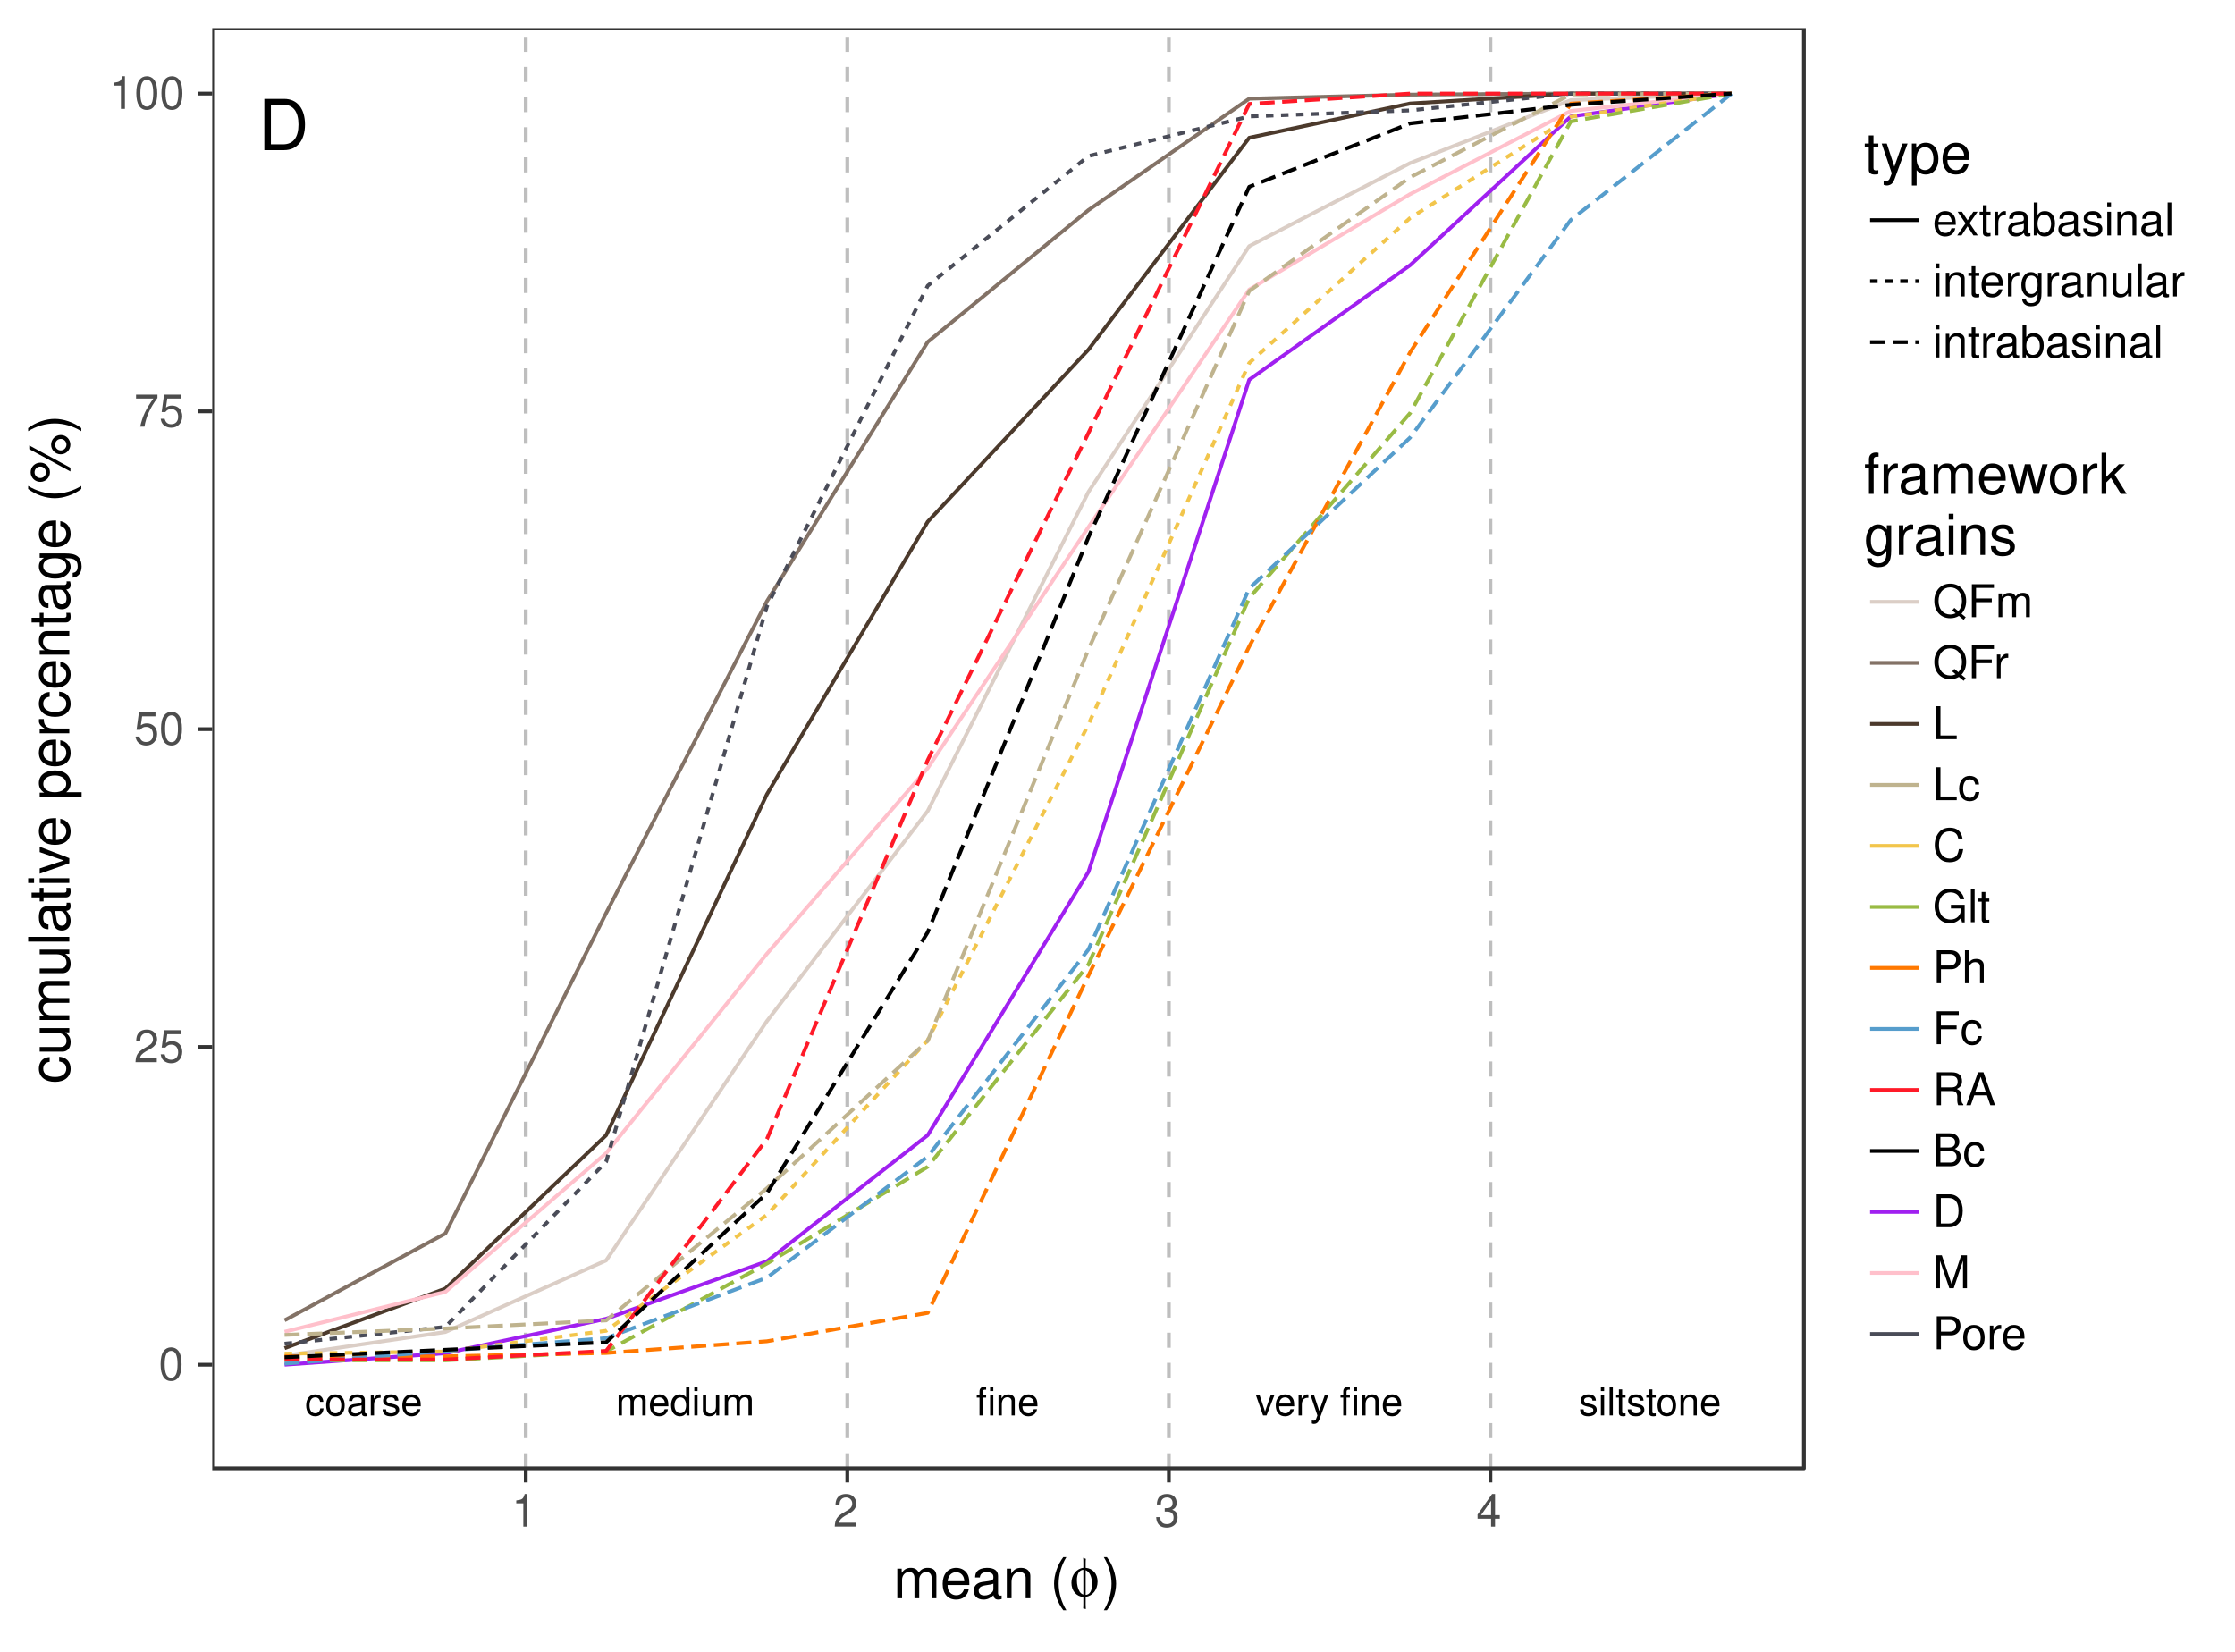<?xml version="1.0" encoding="UTF-8"?>
<svg xmlns="http://www.w3.org/2000/svg" xmlns:xlink="http://www.w3.org/1999/xlink" width="633pt" height="468pt" viewBox="0 0 633 468" version="1.1">
<defs>
<g>
<symbol overflow="visible" id="glyph0-0">
<path style="stroke:none;" d=""/>
</symbol>
<symbol overflow="visible" id="glyph0-1">
<path style="stroke:none;" d="M 5.203 -3.844 C 5.156 -4.406 5.031 -4.766 4.812 -5.094 C 4.422 -5.641 3.719 -5.953 2.922 -5.953 C 1.344 -5.953 0.344 -4.719 0.344 -2.797 C 0.344 -0.922 1.344 0.25 2.906 0.25 C 4.281 0.25 5.156 -0.578 5.266 -1.984 L 4.344 -1.984 C 4.188 -1.062 3.719 -0.594 2.922 -0.594 C 1.906 -0.594 1.297 -1.422 1.297 -2.797 C 1.297 -4.234 1.906 -5.109 2.906 -5.109 C 3.672 -5.109 4.172 -4.656 4.281 -3.844 Z M 5.203 -3.844 "/>
</symbol>
<symbol overflow="visible" id="glyph0-2">
<path style="stroke:none;" d="M 3 -5.953 C 1.375 -5.953 0.391 -4.797 0.391 -2.844 C 0.391 -0.891 1.375 0.25 3.016 0.25 C 4.656 0.25 5.641 -0.906 5.641 -2.812 C 5.641 -4.812 4.688 -5.953 3 -5.953 Z M 3.016 -5.109 C 4.047 -5.109 4.672 -4.25 4.672 -2.812 C 4.672 -1.453 4.031 -0.594 3.016 -0.594 C 1.984 -0.594 1.359 -1.453 1.359 -2.844 C 1.359 -4.25 1.984 -5.109 3.016 -5.109 Z M 3.016 -5.109 "/>
</symbol>
<symbol overflow="visible" id="glyph0-3">
<path style="stroke:none;" d="M 5.906 -0.547 C 5.812 -0.516 5.766 -0.516 5.719 -0.516 C 5.391 -0.516 5.219 -0.688 5.219 -0.969 L 5.219 -4.375 C 5.219 -5.406 4.469 -5.953 3.031 -5.953 C 2.188 -5.953 1.516 -5.719 1.109 -5.281 C 0.844 -4.984 0.734 -4.656 0.719 -4.078 L 1.641 -4.078 C 1.719 -4.781 2.141 -5.109 3 -5.109 C 3.844 -5.109 4.297 -4.797 4.297 -4.234 L 4.297 -4 C 4.281 -3.594 4.094 -3.453 3.344 -3.359 C 2.031 -3.188 1.828 -3.141 1.484 -3 C 0.812 -2.719 0.469 -2.203 0.469 -1.453 C 0.469 -0.406 1.188 0.25 2.359 0.25 C 3.094 0.25 3.672 0 4.328 -0.594 C 4.391 0 4.688 0.25 5.281 0.25 C 5.484 0.25 5.594 0.234 5.906 0.156 Z M 4.297 -1.828 C 4.297 -1.516 4.203 -1.328 3.938 -1.078 C 3.562 -0.734 3.109 -0.547 2.562 -0.547 C 1.844 -0.547 1.422 -0.891 1.422 -1.484 C 1.422 -2.094 1.828 -2.391 2.812 -2.547 C 3.797 -2.672 3.984 -2.719 4.297 -2.859 Z M 4.297 -1.828 "/>
</symbol>
<symbol overflow="visible" id="glyph0-4">
<path style="stroke:none;" d="M 0.766 -5.781 L 0.766 0 L 1.688 0 L 1.688 -3 C 1.703 -4.391 2.281 -5.016 3.547 -4.984 L 3.547 -5.922 C 3.391 -5.938 3.297 -5.953 3.188 -5.953 C 2.594 -5.953 2.141 -5.594 1.609 -4.734 L 1.609 -5.781 Z M 0.766 -5.781 "/>
</symbol>
<symbol overflow="visible" id="glyph0-5">
<path style="stroke:none;" d="M 4.844 -4.172 C 4.828 -5.312 4.078 -5.953 2.734 -5.953 C 1.391 -5.953 0.516 -5.266 0.516 -4.188 C 0.516 -3.281 0.984 -2.844 2.359 -2.516 L 3.219 -2.312 C 3.859 -2.156 4.109 -1.922 4.109 -1.516 C 4.109 -0.969 3.562 -0.594 2.766 -0.594 C 2.266 -0.594 1.844 -0.734 1.609 -0.984 C 1.469 -1.156 1.406 -1.312 1.344 -1.719 L 0.375 -1.719 C 0.422 -0.391 1.172 0.25 2.688 0.25 C 4.141 0.25 5.078 -0.469 5.078 -1.578 C 5.078 -2.438 4.578 -2.922 3.438 -3.188 L 2.547 -3.406 C 1.797 -3.578 1.484 -3.828 1.484 -4.234 C 1.484 -4.766 1.953 -5.109 2.703 -5.109 C 3.453 -5.109 3.844 -4.781 3.859 -4.172 Z M 4.844 -4.172 "/>
</symbol>
<symbol overflow="visible" id="glyph0-6">
<path style="stroke:none;" d="M 5.672 -2.578 C 5.672 -3.469 5.594 -4 5.438 -4.438 C 5.062 -5.375 4.172 -5.953 3.094 -5.953 C 1.484 -5.953 0.438 -4.734 0.438 -2.812 C 0.438 -0.906 1.438 0.25 3.078 0.25 C 4.391 0.25 5.312 -0.5 5.547 -1.75 L 4.625 -1.75 C 4.359 -1 3.844 -0.594 3.109 -0.594 C 2.516 -0.594 2.016 -0.859 1.719 -1.344 C 1.484 -1.672 1.406 -2.016 1.406 -2.578 Z M 1.422 -3.344 C 1.5 -4.406 2.156 -5.109 3.078 -5.109 C 4.016 -5.109 4.672 -4.375 4.672 -3.344 Z M 1.422 -3.344 "/>
</symbol>
<symbol overflow="visible" id="glyph0-7">
<path style="stroke:none;" d="M 0.766 -5.781 L 0.766 0 L 1.703 0 L 1.703 -3.641 C 1.703 -4.469 2.312 -5.141 3.062 -5.141 C 3.75 -5.141 4.125 -4.734 4.125 -3.984 L 4.125 0 L 5.062 0 L 5.062 -3.641 C 5.062 -4.469 5.672 -5.141 6.422 -5.141 C 7.094 -5.141 7.484 -4.719 7.484 -3.984 L 7.484 0 L 8.422 0 L 8.422 -4.344 C 8.422 -5.375 7.828 -5.953 6.734 -5.953 C 5.969 -5.953 5.5 -5.719 4.953 -5.078 C 4.625 -5.688 4.156 -5.953 3.406 -5.953 C 2.625 -5.953 2.109 -5.672 1.625 -4.969 L 1.625 -5.781 Z M 0.766 -5.781 "/>
</symbol>
<symbol overflow="visible" id="glyph0-8">
<path style="stroke:none;" d="M 5.469 -8.047 L 4.547 -8.047 L 4.547 -5.062 C 4.172 -5.641 3.547 -5.953 2.766 -5.953 C 1.266 -5.953 0.281 -4.75 0.281 -2.906 C 0.281 -0.953 1.234 0.25 2.812 0.25 C 3.594 0.25 4.156 -0.047 4.656 -0.766 L 4.656 0 L 5.469 0 Z M 2.922 -5.094 C 3.922 -5.094 4.547 -4.219 4.547 -2.828 C 4.547 -1.484 3.906 -0.609 2.938 -0.609 C 1.922 -0.609 1.25 -1.5 1.25 -2.844 C 1.25 -4.203 1.922 -5.094 2.922 -5.094 Z M 2.922 -5.094 "/>
</symbol>
<symbol overflow="visible" id="glyph0-9">
<path style="stroke:none;" d="M 1.656 -5.781 L 0.734 -5.781 L 0.734 0 L 1.656 0 Z M 1.656 -8.047 L 0.734 -8.047 L 0.734 -6.891 L 1.656 -6.891 Z M 1.656 -8.047 "/>
</symbol>
<symbol overflow="visible" id="glyph0-10">
<path style="stroke:none;" d="M 5.328 0 L 5.328 -5.781 L 4.406 -5.781 L 4.406 -2.5 C 4.406 -1.328 3.797 -0.547 2.828 -0.547 C 2.094 -0.547 1.641 -1 1.641 -1.688 L 1.641 -5.781 L 0.719 -5.781 L 0.719 -1.328 C 0.719 -0.359 1.438 0.25 2.562 0.25 C 3.406 0.25 3.953 -0.047 4.5 -0.812 L 4.5 0 Z M 5.328 0 "/>
</symbol>
<symbol overflow="visible" id="glyph0-11">
<path style="stroke:none;" d="M 2.781 -5.781 L 1.828 -5.781 L 1.828 -6.688 C 1.828 -7.078 2.031 -7.281 2.469 -7.281 C 2.547 -7.281 2.578 -7.281 2.781 -7.266 L 2.781 -8.031 C 2.578 -8.078 2.453 -8.094 2.266 -8.094 C 1.406 -8.094 0.906 -7.594 0.906 -6.766 L 0.906 -5.781 L 0.125 -5.781 L 0.125 -5.031 L 0.906 -5.031 L 0.906 0 L 1.828 0 L 1.828 -5.031 L 2.781 -5.031 Z M 4.812 -5.781 L 3.906 -5.781 L 3.906 0 L 4.812 0 Z M 4.812 -8.047 L 3.906 -8.047 L 3.906 -6.891 L 4.812 -6.891 Z M 4.812 -8.047 "/>
</symbol>
<symbol overflow="visible" id="glyph0-12">
<path style="stroke:none;" d="M 0.766 -5.781 L 0.766 0 L 1.703 0 L 1.703 -3.188 C 1.703 -4.375 2.312 -5.141 3.266 -5.141 C 4 -5.141 4.469 -4.703 4.469 -4.016 L 4.469 0 L 5.375 0 L 5.375 -4.375 C 5.375 -5.328 4.656 -5.953 3.547 -5.953 C 2.688 -5.953 2.125 -5.625 1.625 -4.812 L 1.625 -5.781 Z M 0.766 -5.781 "/>
</symbol>
<symbol overflow="visible" id="glyph0-13">
<path style="stroke:none;" d="M 3.141 0 L 5.375 -5.781 L 4.328 -5.781 L 2.703 -1.094 L 1.156 -5.781 L 0.109 -5.781 L 2.141 0 Z M 3.141 0 "/>
</symbol>
<symbol overflow="visible" id="glyph0-14">
<path style="stroke:none;" d="M 4.281 -5.781 L 2.688 -1.281 L 1.203 -5.781 L 0.219 -5.781 L 2.172 0.016 L 1.828 0.938 C 1.672 1.344 1.469 1.5 1.078 1.5 C 0.922 1.5 0.797 1.484 0.594 1.438 L 0.594 2.266 C 0.781 2.359 0.969 2.406 1.219 2.406 C 1.516 2.406 1.828 2.312 2.078 2.125 C 2.359 1.922 2.531 1.672 2.703 1.219 L 5.281 -5.781 Z M 4.281 -5.781 "/>
</symbol>
<symbol overflow="visible" id="glyph0-15">
<path style="stroke:none;" d=""/>
</symbol>
<symbol overflow="visible" id="glyph0-16">
<path style="stroke:none;" d="M 1.672 -8.047 L 0.75 -8.047 L 0.75 0 L 1.672 0 Z M 1.672 -8.047 "/>
</symbol>
<symbol overflow="visible" id="glyph0-17">
<path style="stroke:none;" d="M 2.812 -5.781 L 1.859 -5.781 L 1.859 -7.375 L 0.938 -7.375 L 0.938 -5.781 L 0.156 -5.781 L 0.156 -5.031 L 0.938 -5.031 L 0.938 -0.656 C 0.938 -0.062 1.344 0.25 2.062 0.25 C 2.297 0.25 2.5 0.234 2.812 0.172 L 2.812 -0.594 C 2.672 -0.562 2.547 -0.547 2.359 -0.547 C 1.969 -0.547 1.859 -0.656 1.859 -1.078 L 1.859 -5.031 L 2.812 -5.031 Z M 2.812 -5.781 "/>
</symbol>
<symbol overflow="visible" id="glyph1-0">
<path style="stroke:none;" d=""/>
</symbol>
<symbol overflow="visible" id="glyph1-1">
<path style="stroke:none;" d="M 1.766 0 L 7.375 0 C 11.031 0 13.281 -2.75 13.281 -7.266 C 13.281 -11.781 11.062 -14.516 7.375 -14.516 L 1.766 -14.516 Z M 3.625 -1.641 L 3.625 -12.891 L 7.047 -12.891 C 9.922 -12.891 11.438 -10.953 11.438 -7.25 C 11.438 -3.562 9.922 -1.641 7.047 -1.641 Z M 3.625 -1.641 "/>
</symbol>
<symbol overflow="visible" id="glyph2-0">
<path style="stroke:none;" d=""/>
</symbol>
<symbol overflow="visible" id="glyph2-1">
<path style="stroke:none;" d="M 3.516 -9.25 C 2.672 -9.25 1.906 -8.875 1.438 -8.234 C 0.844 -7.422 0.547 -6.188 0.547 -4.484 C 0.547 -1.359 1.578 0.297 3.516 0.297 C 5.438 0.297 6.484 -1.359 6.484 -4.406 C 6.484 -6.188 6.203 -7.391 5.609 -8.234 C 5.125 -8.875 4.375 -9.25 3.516 -9.25 Z M 3.516 -8.25 C 4.734 -8.25 5.344 -7.016 5.344 -4.5 C 5.344 -1.875 4.75 -0.641 3.5 -0.641 C 2.297 -0.641 1.703 -1.922 1.703 -4.469 C 1.703 -7.016 2.297 -8.25 3.516 -8.25 Z M 3.516 -8.25 "/>
</symbol>
<symbol overflow="visible" id="glyph2-2">
<path style="stroke:none;" d="M 6.469 -1.109 L 1.703 -1.109 C 1.812 -1.875 2.234 -2.375 3.344 -3.047 L 4.625 -3.766 C 5.891 -4.469 6.547 -5.406 6.547 -6.547 C 6.547 -7.312 6.234 -8.031 5.688 -8.531 C 5.156 -9.016 4.484 -9.25 3.641 -9.25 C 2.484 -9.25 1.625 -8.844 1.125 -8.047 C 0.812 -7.562 0.672 -6.984 0.641 -6.047 L 1.766 -6.047 C 1.797 -6.688 1.875 -7.047 2.031 -7.359 C 2.328 -7.922 2.922 -8.266 3.594 -8.266 C 4.625 -8.266 5.391 -7.531 5.391 -6.531 C 5.391 -5.781 4.969 -5.141 4.156 -4.688 L 2.984 -4 C 1.094 -2.906 0.531 -2.031 0.438 -0.016 L 6.469 -0.016 Z M 6.469 -1.109 "/>
</symbol>
<symbol overflow="visible" id="glyph2-3">
<path style="stroke:none;" d="M 6.094 -9.078 L 1.406 -9.078 L 0.734 -4.141 L 1.766 -4.141 C 2.297 -4.766 2.719 -4.984 3.438 -4.984 C 4.656 -4.984 5.406 -4.141 5.406 -2.797 C 5.406 -1.5 4.656 -0.703 3.422 -0.703 C 2.438 -0.703 1.844 -1.203 1.578 -2.234 L 0.453 -2.234 C 0.594 -1.484 0.734 -1.125 1 -0.797 C 1.516 -0.109 2.438 0.297 3.453 0.297 C 5.281 0.297 6.562 -1.031 6.562 -2.953 C 6.562 -4.75 5.375 -5.969 3.641 -5.969 C 3 -5.969 2.484 -5.812 1.953 -5.422 L 2.312 -7.953 L 6.094 -7.953 Z M 6.094 -9.078 "/>
</symbol>
<symbol overflow="visible" id="glyph2-4">
<path style="stroke:none;" d="M 6.656 -9.078 L 0.594 -9.078 L 0.594 -7.953 L 5.484 -7.953 C 3.328 -4.875 2.438 -2.984 1.766 0 L 2.969 0 C 3.469 -2.906 4.609 -5.406 6.656 -8.125 Z M 6.656 -9.078 "/>
</symbol>
<symbol overflow="visible" id="glyph2-5">
<path style="stroke:none;" d="M 3.312 -6.594 L 3.312 0 L 4.438 0 L 4.438 -9.25 L 3.703 -9.25 C 3.297 -7.828 3.047 -7.641 1.312 -7.406 L 1.312 -6.594 Z M 3.312 -6.594 "/>
</symbol>
<symbol overflow="visible" id="glyph2-6">
<path style="stroke:none;" d="M 2.828 -4.266 L 3.438 -4.266 C 4.672 -4.266 5.328 -3.688 5.328 -2.578 C 5.328 -1.406 4.625 -0.703 3.453 -0.703 C 2.219 -0.703 1.609 -1.328 1.531 -2.688 L 0.406 -2.688 C 0.453 -1.938 0.594 -1.453 0.812 -1.047 C 1.281 -0.156 2.156 0.297 3.406 0.297 C 5.266 0.297 6.469 -0.828 6.469 -2.578 C 6.469 -3.766 6.031 -4.406 4.938 -4.781 C 5.781 -5.125 6.203 -5.766 6.203 -6.703 C 6.203 -8.297 5.172 -9.25 3.438 -9.25 C 1.609 -9.25 0.641 -8.234 0.594 -6.266 L 1.734 -6.266 C 1.734 -6.828 1.797 -7.156 1.938 -7.438 C 2.188 -7.953 2.75 -8.266 3.453 -8.266 C 4.453 -8.266 5.062 -7.672 5.062 -6.672 C 5.062 -6.016 4.828 -5.625 4.328 -5.406 C 4.016 -5.266 3.609 -5.219 2.828 -5.203 Z M 2.828 -4.266 "/>
</symbol>
<symbol overflow="visible" id="glyph2-7">
<path style="stroke:none;" d="M 4.188 -2.234 L 4.188 0 L 5.312 0 L 5.312 -2.234 L 6.656 -2.234 L 6.656 -3.25 L 5.312 -3.25 L 5.312 -9.25 L 4.484 -9.25 L 0.359 -3.422 L 0.359 -2.234 Z M 4.188 -3.25 L 1.344 -3.25 L 4.188 -7.328 Z M 4.188 -3.25 "/>
</symbol>
<symbol overflow="visible" id="glyph2-8">
<path style="stroke:none;" d="M 6.562 -3 C 6.562 -4.016 6.484 -4.625 6.297 -5.125 C 5.859 -6.234 4.844 -6.891 3.578 -6.891 C 1.719 -6.891 0.516 -5.484 0.516 -3.266 C 0.516 -1.047 1.656 0.297 3.562 0.297 C 5.094 0.297 6.156 -0.578 6.422 -2.031 L 5.344 -2.031 C 5.062 -1.156 4.453 -0.688 3.594 -0.688 C 2.922 -0.688 2.344 -1 1.984 -1.562 C 1.734 -1.938 1.641 -2.328 1.625 -3 Z M 1.656 -3.859 C 1.734 -5.109 2.5 -5.906 3.578 -5.906 C 4.656 -5.906 5.406 -5.062 5.406 -3.859 Z M 1.656 -3.859 "/>
</symbol>
<symbol overflow="visible" id="glyph2-9">
<path style="stroke:none;" d="M 3.734 -3.469 L 5.984 -6.703 L 4.781 -6.703 L 3.172 -4.281 L 1.562 -6.703 L 0.344 -6.703 L 2.578 -3.422 L 0.219 0 L 1.438 0 L 3.141 -2.578 L 4.812 0 L 6.047 0 Z M 3.734 -3.469 "/>
</symbol>
<symbol overflow="visible" id="glyph2-10">
<path style="stroke:none;" d="M 3.25 -6.703 L 2.156 -6.703 L 2.156 -8.547 L 1.094 -8.547 L 1.094 -6.703 L 0.172 -6.703 L 0.172 -5.828 L 1.094 -5.828 L 1.094 -0.766 C 1.094 -0.078 1.547 0.297 2.375 0.297 C 2.656 0.297 2.891 0.266 3.25 0.203 L 3.25 -0.688 C 3.094 -0.656 2.953 -0.641 2.734 -0.641 C 2.281 -0.641 2.156 -0.766 2.156 -1.234 L 2.156 -5.828 L 3.25 -5.828 Z M 3.25 -6.703 "/>
</symbol>
<symbol overflow="visible" id="glyph2-11">
<path style="stroke:none;" d="M 0.891 -6.703 L 0.891 0 L 1.953 0 L 1.953 -3.484 C 1.969 -5.094 2.641 -5.812 4.109 -5.766 L 4.109 -6.859 C 3.922 -6.891 3.828 -6.891 3.703 -6.891 C 3 -6.891 2.484 -6.484 1.875 -5.484 L 1.875 -6.703 Z M 0.891 -6.703 "/>
</symbol>
<symbol overflow="visible" id="glyph2-12">
<path style="stroke:none;" d="M 6.844 -0.625 C 6.734 -0.594 6.688 -0.594 6.609 -0.594 C 6.25 -0.594 6.047 -0.797 6.047 -1.125 L 6.047 -5.062 C 6.047 -6.25 5.172 -6.891 3.516 -6.891 C 2.531 -6.891 1.75 -6.609 1.297 -6.109 C 0.984 -5.766 0.859 -5.391 0.828 -4.719 L 1.906 -4.719 C 2 -5.547 2.484 -5.906 3.484 -5.906 C 4.453 -5.906 4.984 -5.547 4.984 -4.906 L 4.984 -4.625 C 4.969 -4.172 4.734 -4 3.859 -3.891 C 2.359 -3.703 2.125 -3.641 1.719 -3.484 C 0.938 -3.141 0.531 -2.562 0.531 -1.688 C 0.531 -0.469 1.375 0.297 2.734 0.297 C 3.578 0.297 4.266 0 5.016 -0.688 C 5.094 0 5.422 0.297 6.109 0.297 C 6.344 0.297 6.484 0.266 6.844 0.172 Z M 4.984 -2.109 C 4.984 -1.75 4.875 -1.531 4.562 -1.234 C 4.125 -0.844 3.594 -0.641 2.969 -0.641 C 2.141 -0.641 1.656 -1.031 1.656 -1.719 C 1.656 -2.422 2.109 -2.781 3.266 -2.938 C 4.406 -3.094 4.625 -3.141 4.984 -3.312 Z M 4.984 -2.109 "/>
</symbol>
<symbol overflow="visible" id="glyph2-13">
<path style="stroke:none;" d="M 0.688 -9.328 L 0.688 0 L 1.656 0 L 1.656 -0.859 C 2.156 -0.078 2.844 0.297 3.781 0.297 C 5.547 0.297 6.688 -1.156 6.688 -3.375 C 6.688 -5.547 5.609 -6.891 3.828 -6.891 C 2.906 -6.891 2.25 -6.547 1.75 -5.797 L 1.75 -9.328 Z M 3.625 -5.906 C 4.812 -5.906 5.578 -4.859 5.578 -3.266 C 5.578 -1.734 4.781 -0.703 3.625 -0.703 C 2.484 -0.703 1.75 -1.734 1.75 -3.297 C 1.75 -4.875 2.484 -5.906 3.625 -5.906 Z M 3.625 -5.906 "/>
</symbol>
<symbol overflow="visible" id="glyph2-14">
<path style="stroke:none;" d="M 5.609 -4.844 C 5.594 -6.156 4.719 -6.891 3.172 -6.891 C 1.609 -6.891 0.594 -6.094 0.594 -4.844 C 0.594 -3.797 1.141 -3.297 2.719 -2.922 L 3.719 -2.672 C 4.469 -2.5 4.766 -2.234 4.766 -1.75 C 4.766 -1.109 4.141 -0.688 3.203 -0.688 C 2.625 -0.688 2.141 -0.859 1.875 -1.141 C 1.703 -1.328 1.625 -1.516 1.562 -2 L 0.438 -2 C 0.484 -0.453 1.359 0.297 3.109 0.297 C 4.797 0.297 5.875 -0.531 5.875 -1.828 C 5.875 -2.828 5.312 -3.375 3.984 -3.703 L 2.953 -3.938 C 2.078 -4.141 1.719 -4.422 1.719 -4.906 C 1.719 -5.531 2.266 -5.906 3.141 -5.906 C 4 -5.906 4.453 -5.547 4.484 -4.844 Z M 5.609 -4.844 "/>
</symbol>
<symbol overflow="visible" id="glyph2-15">
<path style="stroke:none;" d="M 1.922 -6.703 L 0.859 -6.703 L 0.859 0 L 1.922 0 Z M 1.922 -9.328 L 0.844 -9.328 L 0.844 -7.984 L 1.922 -7.984 Z M 1.922 -9.328 "/>
</symbol>
<symbol overflow="visible" id="glyph2-16">
<path style="stroke:none;" d="M 0.891 -6.703 L 0.891 0 L 1.969 0 L 1.969 -3.703 C 1.969 -5.062 2.688 -5.969 3.781 -5.969 C 4.625 -5.969 5.172 -5.453 5.172 -4.641 L 5.172 0 L 6.234 0 L 6.234 -5.062 C 6.234 -6.188 5.406 -6.891 4.109 -6.891 C 3.109 -6.891 2.469 -6.516 1.875 -5.578 L 1.875 -6.703 Z M 0.891 -6.703 "/>
</symbol>
<symbol overflow="visible" id="glyph2-17">
<path style="stroke:none;" d="M 1.938 -9.328 L 0.875 -9.328 L 0.875 0 L 1.938 0 Z M 1.938 -9.328 "/>
</symbol>
<symbol overflow="visible" id="glyph2-18">
<path style="stroke:none;" d="M 5.172 -6.703 L 5.172 -5.734 C 4.625 -6.547 4.047 -6.891 3.203 -6.891 C 1.578 -6.891 0.453 -5.391 0.453 -3.234 C 0.453 -2.109 0.719 -1.297 1.297 -0.609 C 1.797 -0.031 2.438 0.297 3.125 0.297 C 3.922 0.297 4.5 -0.062 5.062 -0.906 L 5.062 -0.562 C 5.062 1.234 4.562 1.891 3.234 1.891 C 2.328 1.891 1.859 1.531 1.75 0.766 L 0.672 0.766 C 0.766 2.016 1.75 2.797 3.219 2.797 C 4.203 2.797 5.016 2.469 5.453 1.938 C 5.969 1.312 6.156 0.469 6.156 -1.094 L 6.156 -6.703 Z M 3.297 -5.906 C 4.422 -5.906 5.062 -4.969 5.062 -3.266 C 5.062 -1.641 4.422 -0.688 3.297 -0.688 C 2.203 -0.688 1.562 -1.656 1.562 -3.297 C 1.562 -4.938 2.203 -5.906 3.297 -5.906 Z M 3.297 -5.906 "/>
</symbol>
<symbol overflow="visible" id="glyph2-19">
<path style="stroke:none;" d="M 6.172 0 L 6.172 -6.703 L 5.109 -6.703 L 5.109 -2.906 C 5.109 -1.531 4.391 -0.641 3.281 -0.641 C 2.438 -0.641 1.891 -1.156 1.891 -1.953 L 1.891 -6.703 L 0.828 -6.703 L 0.828 -1.531 C 0.828 -0.422 1.656 0.297 2.969 0.297 C 3.953 0.297 4.578 -0.047 5.203 -0.938 L 5.203 0 Z M 6.172 0 "/>
</symbol>
<symbol overflow="visible" id="glyph2-20">
<path style="stroke:none;" d="M 9.375 0.016 L 8.172 -0.969 C 9.062 -1.938 9.5 -3.141 9.5 -4.625 C 9.5 -7.531 7.672 -9.484 4.984 -9.484 C 2.297 -9.484 0.484 -7.531 0.484 -4.594 C 0.484 -1.672 2.297 0.297 4.984 0.297 C 5.922 0.297 6.688 0.094 7.438 -0.359 L 8.781 0.75 Z M 6.156 -2.625 L 5.562 -1.906 L 6.516 -1.109 C 5.969 -0.844 5.547 -0.75 4.984 -0.75 C 3 -0.75 1.672 -2.297 1.672 -4.594 C 1.672 -6.891 3 -8.438 4.984 -8.438 C 6.969 -8.438 8.312 -6.891 8.312 -4.609 C 8.312 -3.391 7.984 -2.469 7.297 -1.688 Z M 6.156 -2.625 "/>
</symbol>
<symbol overflow="visible" id="glyph2-21">
<path style="stroke:none;" d="M 2.344 -4.25 L 6.797 -4.25 L 6.797 -5.297 L 2.344 -5.297 L 2.344 -8.281 L 7.406 -8.281 L 7.406 -9.328 L 1.156 -9.328 L 1.156 0 L 2.344 0 Z M 2.344 -4.25 "/>
</symbol>
<symbol overflow="visible" id="glyph2-22">
<path style="stroke:none;" d="M 0.891 -6.703 L 0.891 0 L 1.969 0 L 1.969 -4.203 C 1.969 -5.188 2.672 -5.969 3.547 -5.969 C 4.344 -5.969 4.781 -5.484 4.781 -4.625 L 4.781 0 L 5.859 0 L 5.859 -4.203 C 5.859 -5.188 6.562 -5.969 7.438 -5.969 C 8.219 -5.969 8.672 -5.469 8.672 -4.625 L 8.672 0 L 9.75 0 L 9.75 -5.031 C 9.75 -6.234 9.062 -6.891 7.812 -6.891 C 6.906 -6.891 6.375 -6.625 5.75 -5.875 C 5.344 -6.594 4.812 -6.891 3.938 -6.891 C 3.047 -6.891 2.438 -6.562 1.875 -5.766 L 1.875 -6.703 Z M 0.891 -6.703 "/>
</symbol>
<symbol overflow="visible" id="glyph2-23">
<path style="stroke:none;" d="M 2.219 -9.328 L 1.031 -9.328 L 1.031 0 L 6.828 0 L 6.828 -1.047 L 2.219 -1.047 Z M 2.219 -9.328 "/>
</symbol>
<symbol overflow="visible" id="glyph2-24">
<path style="stroke:none;" d="M 6.031 -4.453 C 5.969 -5.109 5.828 -5.531 5.578 -5.906 C 5.125 -6.531 4.312 -6.891 3.375 -6.891 C 1.562 -6.891 0.391 -5.469 0.391 -3.234 C 0.391 -1.078 1.547 0.297 3.359 0.297 C 4.969 0.297 5.969 -0.672 6.109 -2.297 L 5.031 -2.297 C 4.844 -1.234 4.297 -0.688 3.391 -0.688 C 2.219 -0.688 1.516 -1.656 1.516 -3.234 C 1.516 -4.906 2.203 -5.906 3.359 -5.906 C 4.266 -5.906 4.828 -5.391 4.953 -4.453 Z M 6.031 -4.453 "/>
</symbol>
<symbol overflow="visible" id="glyph2-25">
<path style="stroke:none;" d="M 8.469 -6.438 C 8.094 -8.484 6.922 -9.484 4.875 -9.484 C 3.625 -9.484 2.609 -9.078 1.922 -8.312 C 1.078 -7.391 0.609 -6.062 0.609 -4.562 C 0.609 -3.016 1.094 -1.703 1.953 -0.797 C 2.688 -0.047 3.609 0.297 4.828 0.297 C 7.109 0.297 8.375 -0.938 8.656 -3.406 L 7.438 -3.406 C 7.328 -2.766 7.203 -2.328 7.016 -1.953 C 6.625 -1.188 5.828 -0.75 4.844 -0.75 C 2.984 -0.75 1.797 -2.234 1.797 -4.562 C 1.797 -6.969 2.922 -8.438 4.734 -8.438 C 5.484 -8.438 6.188 -8.219 6.578 -7.844 C 6.922 -7.531 7.109 -7.141 7.25 -6.438 Z M 8.469 -6.438 "/>
</symbol>
<symbol overflow="visible" id="glyph2-26">
<path style="stroke:none;" d="M 9.078 -4.922 L 5.188 -4.922 L 5.188 -3.875 L 8.031 -3.875 L 8.031 -3.625 C 8.031 -1.953 6.797 -0.75 5.094 -0.75 C 4.141 -0.75 3.281 -1.094 2.734 -1.703 C 2.125 -2.375 1.75 -3.484 1.75 -4.625 C 1.75 -6.922 3.062 -8.438 5.031 -8.438 C 6.453 -8.438 7.469 -7.703 7.734 -6.5 L 8.938 -6.5 C 8.609 -8.391 7.172 -9.484 5.047 -9.484 C 3.906 -9.484 2.984 -9.188 2.25 -8.594 C 1.172 -7.688 0.562 -6.25 0.562 -4.562 C 0.562 -1.703 2.312 0.297 4.844 0.297 C 6.109 0.297 7.109 -0.172 8.031 -1.188 L 8.312 0.047 L 9.078 0.047 Z M 9.078 -4.922 "/>
</symbol>
<symbol overflow="visible" id="glyph2-27">
<path style="stroke:none;" d="M 2.359 -3.953 L 5.281 -3.953 C 6.016 -3.953 6.594 -4.172 7.094 -4.625 C 7.656 -5.125 7.891 -5.734 7.891 -6.594 C 7.891 -8.344 6.859 -9.328 5.016 -9.328 L 1.172 -9.328 L 1.172 0 L 2.359 0 Z M 2.359 -5 L 2.359 -8.281 L 4.844 -8.281 C 5.969 -8.281 6.656 -7.672 6.656 -6.641 C 6.656 -5.625 5.969 -5 4.844 -5 Z M 2.359 -5 "/>
</symbol>
<symbol overflow="visible" id="glyph2-28">
<path style="stroke:none;" d="M 0.891 -9.328 L 0.891 0 L 1.953 0 L 1.953 -3.703 C 1.953 -5.062 2.672 -5.969 3.781 -5.969 C 4.141 -5.969 4.469 -5.859 4.719 -5.672 C 5.031 -5.438 5.156 -5.125 5.156 -4.641 L 5.156 0 L 6.219 0 L 6.219 -5.062 C 6.219 -6.188 5.406 -6.891 4.109 -6.891 C 3.156 -6.891 2.578 -6.609 1.953 -5.781 L 1.953 -9.328 Z M 0.891 -9.328 "/>
</symbol>
<symbol overflow="visible" id="glyph2-29">
<path style="stroke:none;" d="M 2.375 -4.016 L 5.453 -4.016 C 6.516 -4.016 6.984 -3.5 6.984 -2.359 L 6.969 -1.516 C 6.969 -0.953 7.078 -0.391 7.25 0 L 8.688 0 L 8.688 -0.297 C 8.234 -0.594 8.156 -0.938 8.125 -2.172 C 8.109 -3.719 7.875 -4.172 6.859 -4.609 C 7.906 -5.125 8.328 -5.766 8.328 -6.828 C 8.328 -8.453 7.328 -9.328 5.484 -9.328 L 1.188 -9.328 L 1.188 0 L 2.375 0 Z M 2.375 -5.062 L 2.375 -8.281 L 5.266 -8.281 C 5.922 -8.281 6.312 -8.172 6.609 -7.922 C 6.922 -7.656 7.094 -7.234 7.094 -6.688 C 7.094 -5.562 6.531 -5.062 5.266 -5.062 Z M 2.375 -5.062 "/>
</symbol>
<symbol overflow="visible" id="glyph2-30">
<path style="stroke:none;" d="M 6.062 -2.797 L 7.031 0 L 8.359 0 L 5.078 -9.328 L 3.547 -9.328 L 0.219 0 L 1.484 0 L 2.469 -2.797 Z M 5.734 -3.797 L 2.766 -3.797 L 4.297 -8.047 Z M 5.734 -3.797 "/>
</symbol>
<symbol overflow="visible" id="glyph2-31">
<path style="stroke:none;" d="M 1.016 0 L 5.219 0 C 6.109 0 6.75 -0.25 7.25 -0.781 C 7.719 -1.266 7.969 -1.938 7.969 -2.656 C 7.969 -3.781 7.453 -4.469 6.266 -4.922 C 7.125 -5.328 7.562 -6 7.562 -6.969 C 7.562 -7.656 7.312 -8.234 6.828 -8.672 C 6.328 -9.125 5.688 -9.328 4.797 -9.328 L 1.016 -9.328 Z M 2.203 -5.312 L 2.203 -8.281 L 4.5 -8.281 C 5.172 -8.281 5.547 -8.188 5.859 -7.953 C 6.188 -7.688 6.375 -7.312 6.375 -6.797 C 6.375 -6.281 6.188 -5.906 5.859 -5.641 C 5.547 -5.406 5.172 -5.312 4.5 -5.312 Z M 2.203 -1.047 L 2.203 -4.266 L 5.109 -4.266 C 6.156 -4.266 6.781 -3.656 6.781 -2.656 C 6.781 -1.656 6.156 -1.047 5.109 -1.047 Z M 2.203 -1.047 "/>
</symbol>
<symbol overflow="visible" id="glyph2-32">
<path style="stroke:none;" d="M 1.141 0 L 4.734 0 C 7.094 0 8.531 -1.766 8.531 -4.672 C 8.531 -7.562 7.109 -9.328 4.734 -9.328 L 1.141 -9.328 Z M 2.328 -1.047 L 2.328 -8.281 L 4.531 -8.281 C 6.375 -8.281 7.344 -7.031 7.344 -4.656 C 7.344 -2.297 6.375 -1.047 4.531 -1.047 Z M 2.328 -1.047 "/>
</symbol>
<symbol overflow="visible" id="glyph2-33">
<path style="stroke:none;" d="M 5.984 0 L 8.609 -7.812 L 8.609 0 L 9.734 0 L 9.734 -9.328 L 8.094 -9.328 L 5.375 -1.203 L 2.609 -9.328 L 0.953 -9.328 L 0.953 0 L 2.078 0 L 2.078 -7.812 L 4.734 0 Z M 5.984 0 "/>
</symbol>
<symbol overflow="visible" id="glyph2-34">
<path style="stroke:none;" d="M 3.484 -6.891 C 1.594 -6.891 0.453 -5.547 0.453 -3.297 C 0.453 -1.031 1.594 0.297 3.5 0.297 C 5.391 0.297 6.531 -1.047 6.531 -3.25 C 6.531 -5.578 5.422 -6.891 3.484 -6.891 Z M 3.5 -5.906 C 4.703 -5.906 5.406 -4.922 5.406 -3.266 C 5.406 -1.672 4.672 -0.688 3.5 -0.688 C 2.297 -0.688 1.578 -1.672 1.578 -3.297 C 1.578 -4.922 2.297 -5.906 3.5 -5.906 Z M 3.5 -5.906 "/>
</symbol>
<symbol overflow="visible" id="glyph3-0">
<path style="stroke:none;" d=""/>
</symbol>
<symbol overflow="visible" id="glyph3-1">
<path style="stroke:none;" d="M 1.125 -8.391 L 1.125 0 L 2.469 0 L 2.469 -5.266 C 2.469 -6.484 3.344 -7.453 4.438 -7.453 C 5.422 -7.453 5.984 -6.844 5.984 -5.781 L 5.984 0 L 7.328 0 L 7.328 -5.266 C 7.328 -6.484 8.203 -7.453 9.297 -7.453 C 10.266 -7.453 10.844 -6.828 10.844 -5.781 L 10.844 0 L 12.188 0 L 12.188 -6.281 C 12.188 -7.797 11.328 -8.625 9.766 -8.625 C 8.641 -8.625 7.969 -8.281 7.188 -7.344 C 6.688 -8.234 6.016 -8.625 4.922 -8.625 C 3.812 -8.625 3.062 -8.203 2.359 -7.203 L 2.359 -8.391 Z M 1.125 -8.391 "/>
</symbol>
<symbol overflow="visible" id="glyph3-2">
<path style="stroke:none;" d="M 8.203 -3.75 C 8.203 -5.031 8.109 -5.797 7.875 -6.422 C 7.328 -7.797 6.047 -8.625 4.484 -8.625 C 2.141 -8.625 0.641 -6.844 0.641 -4.078 C 0.641 -1.312 2.078 0.375 4.453 0.375 C 6.375 0.375 7.703 -0.719 8.031 -2.547 L 6.688 -2.547 C 6.312 -1.438 5.562 -0.859 4.5 -0.859 C 3.641 -0.859 2.922 -1.25 2.484 -1.953 C 2.156 -2.438 2.047 -2.906 2.031 -3.75 Z M 2.062 -4.828 C 2.172 -6.391 3.125 -7.391 4.469 -7.391 C 5.828 -7.391 6.766 -6.344 6.766 -4.828 Z M 2.062 -4.828 "/>
</symbol>
<symbol overflow="visible" id="glyph3-3">
<path style="stroke:none;" d="M 8.562 -0.781 C 8.422 -0.75 8.359 -0.75 8.266 -0.75 C 7.812 -0.75 7.547 -0.984 7.547 -1.406 L 7.547 -6.344 C 7.547 -7.828 6.469 -8.625 4.406 -8.625 C 3.172 -8.625 2.188 -8.266 1.609 -7.641 C 1.234 -7.219 1.078 -6.734 1.047 -5.906 L 2.391 -5.906 C 2.5 -6.922 3.109 -7.391 4.359 -7.391 C 5.562 -7.391 6.219 -6.938 6.219 -6.141 L 6.219 -5.797 C 6.203 -5.219 5.922 -5.016 4.828 -4.859 C 2.938 -4.625 2.656 -4.562 2.141 -4.359 C 1.172 -3.938 0.672 -3.203 0.672 -2.109 C 0.672 -0.594 1.734 0.375 3.422 0.375 C 4.484 0.375 5.328 0 6.266 -0.859 C 6.375 0 6.781 0.375 7.641 0.375 C 7.938 0.375 8.109 0.344 8.562 0.219 Z M 6.219 -2.641 C 6.219 -2.188 6.094 -1.922 5.703 -1.547 C 5.156 -1.062 4.5 -0.797 3.719 -0.797 C 2.672 -0.797 2.062 -1.297 2.062 -2.141 C 2.062 -3.031 2.641 -3.469 4.078 -3.688 C 5.5 -3.875 5.781 -3.938 6.219 -4.141 Z M 6.219 -2.641 "/>
</symbol>
<symbol overflow="visible" id="glyph3-4">
<path style="stroke:none;" d="M 1.125 -8.391 L 1.125 0 L 2.469 0 L 2.469 -4.625 C 2.469 -6.344 3.359 -7.453 4.734 -7.453 C 5.797 -7.453 6.469 -6.812 6.469 -5.812 L 6.469 0 L 7.797 0 L 7.797 -6.344 C 7.797 -7.734 6.75 -8.625 5.141 -8.625 C 3.891 -8.625 3.094 -8.141 2.359 -6.969 L 2.359 -8.391 Z M 1.125 -8.391 "/>
</symbol>
<symbol overflow="visible" id="glyph3-5">
<path style="stroke:none;" d=""/>
</symbol>
<symbol overflow="visible" id="glyph3-6">
<path style="stroke:none;" d="M 3.781 -11.656 C 2.172 -9.562 1.172 -6.656 1.172 -4.141 C 1.172 -1.609 2.172 1.297 3.781 3.391 L 4.656 3.391 C 3.25 1.109 2.469 -1.578 2.469 -4.141 C 2.469 -6.688 3.25 -9.391 4.656 -11.656 Z M 3.781 -11.656 "/>
</symbol>
<symbol overflow="visible" id="glyph3-7">
<path style="stroke:none;" d="M 1.484 3.391 C 3.094 1.297 4.094 -1.609 4.094 -4.125 C 4.094 -6.656 3.094 -9.562 1.484 -11.656 L 0.609 -11.656 C 2.016 -9.375 2.797 -6.688 2.797 -4.125 C 2.797 -1.578 2.016 1.125 0.609 3.391 Z M 1.484 3.391 "/>
</symbol>
<symbol overflow="visible" id="glyph3-8">
<path style="stroke:none;" d="M 4.062 -8.391 L 2.688 -8.391 L 2.688 -10.688 L 1.359 -10.688 L 1.359 -8.391 L 0.219 -8.391 L 0.219 -7.297 L 1.359 -7.297 L 1.359 -0.953 C 1.359 -0.094 1.938 0.375 2.969 0.375 C 3.328 0.375 3.609 0.344 4.062 0.25 L 4.062 -0.859 C 3.875 -0.812 3.703 -0.797 3.422 -0.797 C 2.844 -0.797 2.688 -0.953 2.688 -1.547 L 2.688 -7.297 L 4.062 -7.297 Z M 4.062 -8.391 "/>
</symbol>
<symbol overflow="visible" id="glyph3-9">
<path style="stroke:none;" d="M 6.203 -8.391 L 3.891 -1.859 L 1.75 -8.391 L 0.312 -8.391 L 3.156 0.031 L 2.641 1.359 C 2.422 1.953 2.125 2.172 1.562 2.172 C 1.344 2.172 1.156 2.141 0.859 2.078 L 0.859 3.281 C 1.141 3.422 1.406 3.484 1.766 3.484 C 2.188 3.484 2.656 3.344 3.016 3.094 C 3.422 2.781 3.656 2.438 3.922 1.766 L 7.641 -8.391 Z M 6.203 -8.391 "/>
</symbol>
<symbol overflow="visible" id="glyph3-10">
<path style="stroke:none;" d="M 0.859 3.484 L 2.203 3.484 L 2.203 -0.875 C 2.906 -0.016 3.703 0.375 4.781 0.375 C 6.953 0.375 8.375 -1.375 8.375 -4.047 C 8.375 -6.859 6.984 -8.625 4.766 -8.625 C 3.625 -8.625 2.719 -8.109 2.094 -7.125 L 2.094 -8.391 L 0.859 -8.391 Z M 4.547 -7.375 C 6.016 -7.375 6.969 -6.078 6.969 -4.078 C 6.969 -2.172 6 -0.875 4.547 -0.875 C 3.125 -0.875 2.203 -2.156 2.203 -4.125 C 2.203 -6.094 3.125 -7.375 4.547 -7.375 Z M 4.547 -7.375 "/>
</symbol>
<symbol overflow="visible" id="glyph3-11">
<path style="stroke:none;" d="M 4.125 -8.391 L 2.734 -8.391 L 2.734 -9.703 C 2.734 -10.25 3.047 -10.547 3.656 -10.547 C 3.781 -10.547 3.828 -10.547 4.125 -10.531 L 4.125 -11.625 C 3.828 -11.703 3.641 -11.719 3.375 -11.719 C 2.141 -11.719 1.406 -11.016 1.406 -9.812 L 1.406 -8.391 L 0.281 -8.391 L 0.281 -7.297 L 1.406 -7.297 L 1.406 0 L 2.734 0 L 2.734 -7.297 L 4.125 -7.297 Z M 4.125 -8.391 "/>
</symbol>
<symbol overflow="visible" id="glyph3-12">
<path style="stroke:none;" d="M 1.109 -8.391 L 1.109 0 L 2.453 0 L 2.453 -4.359 C 2.469 -6.375 3.297 -7.266 5.141 -7.219 L 5.141 -8.578 C 4.906 -8.609 4.781 -8.625 4.625 -8.625 C 3.766 -8.625 3.109 -8.109 2.344 -6.859 L 2.344 -8.391 Z M 1.109 -8.391 "/>
</symbol>
<symbol overflow="visible" id="glyph3-13">
<path style="stroke:none;" d="M 8.859 0 L 11.328 -8.391 L 9.828 -8.391 L 8.156 -1.859 L 6.516 -8.391 L 4.875 -8.391 L 3.281 -1.859 L 1.562 -8.391 L 0.094 -8.391 L 2.531 0 L 4.031 0 L 5.641 -6.578 L 7.344 0 Z M 8.859 0 "/>
</symbol>
<symbol overflow="visible" id="glyph3-14">
<path style="stroke:none;" d="M 4.359 -8.625 C 1.984 -8.625 0.578 -6.938 0.578 -4.125 C 0.578 -1.297 1.984 0.375 4.375 0.375 C 6.734 0.375 8.156 -1.312 8.156 -4.062 C 8.156 -6.969 6.781 -8.625 4.359 -8.625 Z M 4.375 -7.391 C 5.875 -7.391 6.766 -6.156 6.766 -4.078 C 6.766 -2.094 5.844 -0.859 4.375 -0.859 C 2.875 -0.859 1.969 -2.094 1.969 -4.125 C 1.969 -6.156 2.875 -7.391 4.375 -7.391 Z M 4.375 -7.391 "/>
</symbol>
<symbol overflow="visible" id="glyph3-15">
<path style="stroke:none;" d="M 2.25 -11.656 L 0.922 -11.656 L 0.922 0 L 2.25 0 L 2.25 -3.266 L 3.547 -4.547 L 6.391 0 L 8.031 0 L 4.609 -5.484 L 7.516 -8.391 L 5.812 -8.391 L 2.25 -4.828 Z M 2.25 -11.656 "/>
</symbol>
<symbol overflow="visible" id="glyph3-16">
<path style="stroke:none;" d="M 6.469 -8.391 L 6.469 -7.172 C 5.797 -8.172 5.062 -8.625 4 -8.625 C 1.969 -8.625 0.562 -6.734 0.562 -4.047 C 0.562 -2.641 0.891 -1.609 1.609 -0.766 C 2.234 -0.031 3.047 0.375 3.906 0.375 C 4.906 0.375 5.625 -0.078 6.344 -1.141 L 6.344 -0.703 C 6.344 1.531 5.719 2.375 4.047 2.375 C 2.906 2.375 2.312 1.922 2.188 0.953 L 0.828 0.953 C 0.953 2.516 2.188 3.484 4.016 3.484 C 5.25 3.484 6.266 3.094 6.812 2.422 C 7.453 1.625 7.703 0.594 7.703 -1.375 L 7.703 -8.391 Z M 4.125 -7.391 C 5.531 -7.391 6.344 -6.203 6.344 -4.078 C 6.344 -2.047 5.516 -0.859 4.125 -0.859 C 2.75 -0.859 1.953 -2.062 1.953 -4.125 C 1.953 -6.172 2.75 -7.391 4.125 -7.391 Z M 4.125 -7.391 "/>
</symbol>
<symbol overflow="visible" id="glyph3-17">
<path style="stroke:none;" d="M 2.406 -8.391 L 1.078 -8.391 L 1.078 0 L 2.406 0 Z M 2.406 -11.656 L 1.062 -11.656 L 1.062 -9.984 L 2.406 -9.984 Z M 2.406 -11.656 "/>
</symbol>
<symbol overflow="visible" id="glyph3-18">
<path style="stroke:none;" d="M 7.016 -6.047 C 6.984 -7.703 5.906 -8.625 3.969 -8.625 C 2.016 -8.625 0.75 -7.609 0.75 -6.062 C 0.75 -4.75 1.422 -4.125 3.406 -3.641 L 4.656 -3.344 C 5.578 -3.125 5.953 -2.781 5.953 -2.188 C 5.953 -1.391 5.172 -0.859 4 -0.859 C 3.281 -0.859 2.672 -1.078 2.344 -1.422 C 2.125 -1.656 2.031 -1.906 1.953 -2.5 L 0.547 -2.5 C 0.609 -0.562 1.703 0.375 3.891 0.375 C 6 0.375 7.344 -0.672 7.344 -2.281 C 7.344 -3.531 6.641 -4.219 4.969 -4.625 L 3.703 -4.922 C 2.609 -5.188 2.141 -5.531 2.141 -6.125 C 2.141 -6.906 2.828 -7.391 3.922 -7.391 C 4.984 -7.391 5.562 -6.922 5.594 -6.047 Z M 7.016 -6.047 "/>
</symbol>
<symbol overflow="visible" id="glyph4-0">
<path style="stroke:none;" d=""/>
</symbol>
<symbol overflow="visible" id="glyph4-1">
<path style="stroke:none;" d="M 4.469 0.109 C 6.453 -0.156 7.844 -1.953 7.844 -4.203 C 7.844 -6.422 6.5 -7.969 4.469 -8.125 L 4.469 -9.406 C 4.469 -10.172 4.484 -10.297 4.516 -10.672 L 3.766 -10.969 C 3.797 -10.609 3.812 -10.391 3.812 -9.547 L 3.812 -8.125 C 1.875 -7.906 0.438 -6.078 0.438 -3.875 C 0.438 -1.641 1.812 -0.016 3.812 0.141 L 3.812 1.766 C 3.812 2.703 3.797 2.938 3.766 3.375 L 4.516 3.547 C 4.484 3.031 4.484 2.969 4.469 2.266 Z M 3.812 -0.531 C 3.359 -0.703 3.047 -0.953 2.797 -1.328 C 2.281 -2.109 1.984 -3.328 1.984 -4.594 C 1.984 -6.406 2.672 -7.516 3.812 -7.562 Z M 4.469 -7.453 C 5.594 -7.031 6.281 -5.531 6.281 -3.484 C 6.281 -1.578 5.625 -0.516 4.469 -0.453 Z M 4.469 -7.453 "/>
</symbol>
<symbol overflow="visible" id="glyph5-0">
<path style="stroke:none;" d=""/>
</symbol>
<symbol overflow="visible" id="glyph5-1">
<path style="stroke:none;" d="M -5.562 -7.531 C -6.391 -7.469 -6.906 -7.297 -7.375 -6.969 C -8.156 -6.406 -8.625 -5.391 -8.625 -4.219 C -8.625 -1.953 -6.828 -0.5 -4.047 -0.5 C -1.344 -0.5 0.375 -1.938 0.375 -4.203 C 0.375 -6.203 -0.828 -7.469 -2.875 -7.625 L -2.875 -6.281 C -1.531 -6.062 -0.859 -5.375 -0.859 -4.234 C -0.859 -2.766 -2.062 -1.891 -4.047 -1.891 C -6.141 -1.891 -7.391 -2.75 -7.391 -4.203 C -7.391 -5.328 -6.734 -6.031 -5.562 -6.188 Z M -5.562 -7.531 "/>
</symbol>
<symbol overflow="visible" id="glyph5-2">
<path style="stroke:none;" d="M 0 -7.719 L -8.391 -7.719 L -8.391 -6.391 L -3.625 -6.391 C -1.922 -6.391 -0.797 -5.484 -0.797 -4.094 C -0.797 -3.047 -1.438 -2.375 -2.453 -2.375 L -8.391 -2.375 L -8.391 -1.047 L -1.922 -1.047 C -0.531 -1.047 0.375 -2.078 0.375 -3.719 C 0.375 -4.938 -0.062 -5.734 -1.172 -6.516 L 0 -6.516 Z M 0 -7.719 "/>
</symbol>
<symbol overflow="visible" id="glyph5-3">
<path style="stroke:none;" d="M -8.391 -1.125 L 0 -1.125 L 0 -2.469 L -5.266 -2.469 C -6.484 -2.469 -7.453 -3.344 -7.453 -4.438 C -7.453 -5.422 -6.844 -5.984 -5.781 -5.984 L 0 -5.984 L 0 -7.328 L -5.266 -7.328 C -6.484 -7.328 -7.453 -8.203 -7.453 -9.297 C -7.453 -10.266 -6.828 -10.844 -5.781 -10.844 L 0 -10.844 L 0 -12.188 L -6.281 -12.188 C -7.797 -12.188 -8.625 -11.328 -8.625 -9.766 C -8.625 -8.641 -8.281 -7.969 -7.344 -7.188 C -8.234 -6.688 -8.625 -6.016 -8.625 -4.922 C -8.625 -3.812 -8.203 -3.062 -7.203 -2.359 L -8.391 -2.359 Z M -8.391 -1.125 "/>
</symbol>
<symbol overflow="visible" id="glyph5-4">
<path style="stroke:none;" d="M -11.656 -2.438 L -11.656 -1.094 L 0 -1.094 L 0 -2.438 Z M -11.656 -2.438 "/>
</symbol>
<symbol overflow="visible" id="glyph5-5">
<path style="stroke:none;" d="M -0.781 -8.562 C -0.75 -8.422 -0.75 -8.359 -0.75 -8.266 C -0.75 -7.812 -0.984 -7.547 -1.406 -7.547 L -6.344 -7.547 C -7.828 -7.547 -8.625 -6.469 -8.625 -4.406 C -8.625 -3.172 -8.266 -2.188 -7.641 -1.609 C -7.219 -1.234 -6.734 -1.078 -5.906 -1.047 L -5.906 -2.391 C -6.922 -2.5 -7.391 -3.109 -7.391 -4.359 C -7.391 -5.562 -6.938 -6.219 -6.141 -6.219 L -5.797 -6.219 C -5.219 -6.203 -5.016 -5.922 -4.859 -4.828 C -4.625 -2.938 -4.562 -2.656 -4.359 -2.141 C -3.938 -1.172 -3.203 -0.672 -2.109 -0.672 C -0.594 -0.672 0.375 -1.734 0.375 -3.422 C 0.375 -4.484 0 -5.328 -0.859 -6.266 C 0 -6.375 0.375 -6.781 0.375 -7.641 C 0.375 -7.938 0.344 -8.109 0.219 -8.562 Z M -2.641 -6.219 C -2.188 -6.219 -1.922 -6.094 -1.547 -5.703 C -1.062 -5.156 -0.797 -4.5 -0.797 -3.719 C -0.797 -2.672 -1.297 -2.062 -2.141 -2.062 C -3.031 -2.062 -3.469 -2.641 -3.688 -4.078 C -3.875 -5.5 -3.938 -5.781 -4.141 -6.219 Z M -2.641 -6.219 "/>
</symbol>
<symbol overflow="visible" id="glyph5-6">
<path style="stroke:none;" d="M -8.391 -4.062 L -8.391 -2.688 L -10.688 -2.688 L -10.688 -1.359 L -8.391 -1.359 L -8.391 -0.219 L -7.297 -0.219 L -7.297 -1.359 L -0.953 -1.359 C -0.094 -1.359 0.375 -1.938 0.375 -2.969 C 0.375 -3.328 0.344 -3.609 0.25 -4.062 L -0.859 -4.062 C -0.812 -3.875 -0.797 -3.703 -0.797 -3.422 C -0.797 -2.844 -0.953 -2.688 -1.547 -2.688 L -7.297 -2.688 L -7.297 -4.062 Z M -8.391 -4.062 "/>
</symbol>
<symbol overflow="visible" id="glyph5-7">
<path style="stroke:none;" d="M -8.391 -2.406 L -8.391 -1.078 L 0 -1.078 L 0 -2.406 Z M -11.656 -2.406 L -11.656 -1.062 L -9.984 -1.062 L -9.984 -2.406 Z M -11.656 -2.406 "/>
</symbol>
<symbol overflow="visible" id="glyph5-8">
<path style="stroke:none;" d="M 0 -4.562 L -8.391 -7.781 L -8.391 -6.266 L -1.578 -3.906 L -8.391 -1.656 L -8.391 -0.156 L 0 -3.109 Z M 0 -4.562 "/>
</symbol>
<symbol overflow="visible" id="glyph5-9">
<path style="stroke:none;" d="M -3.75 -8.203 C -5.031 -8.203 -5.797 -8.109 -6.422 -7.875 C -7.797 -7.328 -8.625 -6.047 -8.625 -4.484 C -8.625 -2.141 -6.844 -0.641 -4.078 -0.641 C -1.312 -0.641 0.375 -2.078 0.375 -4.453 C 0.375 -6.375 -0.719 -7.703 -2.547 -8.031 L -2.547 -6.688 C -1.438 -6.312 -0.859 -5.562 -0.859 -4.5 C -0.859 -3.641 -1.25 -2.922 -1.953 -2.484 C -2.438 -2.156 -2.906 -2.047 -3.75 -2.031 Z M -4.828 -2.062 C -6.391 -2.172 -7.391 -3.125 -7.391 -4.469 C -7.391 -5.828 -6.344 -6.766 -4.828 -6.766 Z M -4.828 -2.062 "/>
</symbol>
<symbol overflow="visible" id="glyph5-10">
<path style="stroke:none;" d=""/>
</symbol>
<symbol overflow="visible" id="glyph5-11">
<path style="stroke:none;" d="M 3.484 -0.859 L 3.484 -2.203 L -0.875 -2.203 C -0.016 -2.906 0.375 -3.703 0.375 -4.781 C 0.375 -6.953 -1.375 -8.375 -4.047 -8.375 C -6.859 -8.375 -8.625 -6.984 -8.625 -4.766 C -8.625 -3.625 -8.109 -2.719 -7.125 -2.094 L -8.391 -2.094 L -8.391 -0.859 Z M -7.375 -4.547 C -7.375 -6.016 -6.078 -6.969 -4.078 -6.969 C -2.172 -6.969 -0.875 -6 -0.875 -4.547 C -0.875 -3.125 -2.156 -2.203 -4.125 -2.203 C -6.094 -2.203 -7.375 -3.125 -7.375 -4.547 Z M -7.375 -4.547 "/>
</symbol>
<symbol overflow="visible" id="glyph5-12">
<path style="stroke:none;" d="M -8.391 -1.109 L 0 -1.109 L 0 -2.453 L -4.359 -2.453 C -6.375 -2.469 -7.266 -3.297 -7.219 -5.141 L -8.578 -5.141 C -8.609 -4.906 -8.625 -4.781 -8.625 -4.625 C -8.625 -3.766 -8.109 -3.109 -6.859 -2.344 L -8.391 -2.344 Z M -8.391 -1.109 "/>
</symbol>
<symbol overflow="visible" id="glyph5-13">
<path style="stroke:none;" d="M -8.391 -1.125 L 0 -1.125 L 0 -2.469 L -4.625 -2.469 C -6.344 -2.469 -7.453 -3.359 -7.453 -4.734 C -7.453 -5.797 -6.812 -6.469 -5.812 -6.469 L 0 -6.469 L 0 -7.797 L -6.344 -7.797 C -7.734 -7.797 -8.625 -6.75 -8.625 -5.141 C -8.625 -3.891 -8.141 -3.094 -6.969 -2.359 L -8.391 -2.359 Z M -8.391 -1.125 "/>
</symbol>
<symbol overflow="visible" id="glyph5-14">
<path style="stroke:none;" d="M -8.391 -6.469 L -7.172 -6.469 C -8.172 -5.797 -8.625 -5.062 -8.625 -4 C -8.625 -1.969 -6.734 -0.562 -4.047 -0.562 C -2.641 -0.562 -1.609 -0.891 -0.766 -1.609 C -0.031 -2.234 0.375 -3.047 0.375 -3.906 C 0.375 -4.906 -0.078 -5.625 -1.141 -6.344 L -0.703 -6.344 C 1.531 -6.344 2.375 -5.719 2.375 -4.047 C 2.375 -2.906 1.922 -2.312 0.953 -2.188 L 0.953 -0.828 C 2.516 -0.953 3.484 -2.188 3.484 -4.016 C 3.484 -5.25 3.094 -6.266 2.422 -6.812 C 1.625 -7.453 0.594 -7.703 -1.375 -7.703 L -8.391 -7.703 Z M -7.391 -4.125 C -7.391 -5.531 -6.203 -6.344 -4.078 -6.344 C -2.047 -6.344 -0.859 -5.516 -0.859 -4.125 C -0.859 -2.75 -2.062 -1.953 -4.125 -1.953 C -6.172 -1.953 -7.391 -2.75 -7.391 -4.125 Z M -7.391 -4.125 "/>
</symbol>
<symbol overflow="visible" id="glyph5-15">
<path style="stroke:none;" d="M -11.656 -3.781 C -9.562 -2.172 -6.656 -1.172 -4.141 -1.172 C -1.609 -1.172 1.297 -2.172 3.391 -3.781 L 3.391 -4.656 C 1.109 -3.25 -1.578 -2.469 -4.141 -2.469 C -6.688 -2.469 -9.391 -3.25 -11.656 -4.656 Z M -11.656 -3.781 "/>
</symbol>
<symbol overflow="visible" id="glyph5-16">
<path style="stroke:none;" d="M -10.953 -3.188 C -10.953 -1.688 -9.734 -0.469 -8.219 -0.469 C -6.719 -0.469 -5.484 -1.688 -5.484 -3.203 C -5.484 -4.688 -6.719 -5.922 -8.188 -5.922 C -9.75 -5.922 -10.953 -4.719 -10.953 -3.188 Z M -9.844 -3.188 C -9.844 -4.094 -9.125 -4.812 -8.203 -4.812 C -7.328 -4.812 -6.609 -4.078 -6.609 -3.203 C -6.609 -2.297 -7.328 -1.562 -8.219 -1.562 C -9.125 -1.562 -9.844 -2.281 -9.844 -3.188 Z M -11.344 -9.75 L 0.312 -3.422 L 0.312 -4.484 L -11.344 -10.797 Z M -5.156 -11.016 C -5.156 -9.5 -3.938 -8.281 -2.438 -8.281 C -0.906 -8.281 0.297 -9.5 0.297 -11.031 C 0.297 -12.516 -0.906 -13.75 -2.406 -13.75 C -3.938 -13.75 -5.156 -12.547 -5.156 -11.016 Z M -4.031 -11.016 C -4.031 -11.922 -3.312 -12.641 -2.406 -12.641 C -1.531 -12.641 -0.812 -11.906 -0.812 -11.031 C -0.812 -10.109 -1.531 -9.391 -2.438 -9.391 C -3.312 -9.391 -4.031 -10.109 -4.031 -11.016 Z M -4.031 -11.016 "/>
</symbol>
<symbol overflow="visible" id="glyph5-17">
<path style="stroke:none;" d="M 3.391 -1.484 C 1.297 -3.094 -1.609 -4.094 -4.125 -4.094 C -6.656 -4.094 -9.562 -3.094 -11.656 -1.484 L -11.656 -0.609 C -9.375 -2.016 -6.688 -2.797 -4.125 -2.797 C -1.578 -2.797 1.125 -2.016 3.391 -0.609 Z M 3.391 -1.484 "/>
</symbol>
</g>
<clipPath id="clip1">
  <path d="M 60.113 7.969 L 511 7.969 L 511 416 L 60.113 416 Z M 60.113 7.969 "/>
</clipPath>
<clipPath id="clip2">
  <path d="M 148 7.969 L 150 7.969 L 150 416.887 L 148 416.887 Z M 148 7.969 "/>
</clipPath>
<clipPath id="clip3">
  <path d="M 239 7.969 L 241 7.969 L 241 416.887 L 239 416.887 Z M 239 7.969 "/>
</clipPath>
<clipPath id="clip4">
  <path d="M 330 7.969 L 332 7.969 L 332 416.887 L 330 416.887 Z M 330 7.969 "/>
</clipPath>
<clipPath id="clip5">
  <path d="M 421 7.969 L 423 7.969 L 423 416.887 L 421 416.887 Z M 421 7.969 "/>
</clipPath>
<clipPath id="clip6">
  <path d="M 60.113 7.969 L 511.914 7.969 L 511.914 416.887 L 60.113 416.887 Z M 60.113 7.969 "/>
</clipPath>
</defs>
<g id="surface20380">
<rect x="0" y="0" width="633" height="468" style="fill:rgb(100%,100%,100%);fill-opacity:1;stroke:none;"/>
<rect x="0" y="0" width="633" height="468" style="fill:rgb(100%,100%,100%);fill-opacity:1;stroke:none;"/>
<path style="fill:none;stroke-width:1.067;stroke-linecap:round;stroke-linejoin:round;stroke:rgb(100%,100%,100%);stroke-opacity:1;stroke-miterlimit:10;" d="M 0 468 L 633 468 L 633 0 L 0 0 Z M 0 468 "/>
<g clip-path="url(#clip1)" clip-rule="nonzero">
<path style=" stroke:none;fill-rule:nonzero;fill:rgb(100%,100%,100%);fill-opacity:1;" d="M 60.113 415.887 L 510.914 415.887 L 510.914 7.969 L 60.113 7.969 Z M 60.113 415.887 "/>
</g>
<g clip-path="url(#clip2)" clip-rule="nonzero">
<path style="fill:none;stroke-width:1.067;stroke-linecap:butt;stroke-linejoin:round;stroke:rgb(74.51%,74.51%,74.51%);stroke-opacity:1;stroke-dasharray:4.268,4.268;stroke-miterlimit:10;" d="M 148.906 415.887 L 148.906 7.969 "/>
</g>
<g clip-path="url(#clip3)" clip-rule="nonzero">
<path style="fill:none;stroke-width:1.067;stroke-linecap:butt;stroke-linejoin:round;stroke:rgb(74.51%,74.51%,74.51%);stroke-opacity:1;stroke-dasharray:4.268,4.268;stroke-miterlimit:10;" d="M 239.977 415.887 L 239.977 7.969 "/>
</g>
<g clip-path="url(#clip4)" clip-rule="nonzero">
<path style="fill:none;stroke-width:1.067;stroke-linecap:butt;stroke-linejoin:round;stroke:rgb(74.51%,74.51%,74.51%);stroke-opacity:1;stroke-dasharray:4.268,4.268;stroke-miterlimit:10;" d="M 331.047 415.887 L 331.047 7.969 "/>
</g>
<g clip-path="url(#clip5)" clip-rule="nonzero">
<path style="fill:none;stroke-width:1.067;stroke-linecap:butt;stroke-linejoin:round;stroke:rgb(74.51%,74.51%,74.51%);stroke-opacity:1;stroke-dasharray:4.268,4.268;stroke-miterlimit:10;" d="M 422.117 415.887 L 422.117 7.969 "/>
</g>
<g style="fill:rgb(0%,0%,0%);fill-opacity:1;">
  <use xlink:href="#glyph0-1" x="86.371" y="400.892"/>
  <use xlink:href="#glyph0-2" x="91.979" y="400.892"/>
  <use xlink:href="#glyph0-3" x="98.116" y="400.892"/>
  <use xlink:href="#glyph0-4" x="104.254" y="400.892"/>
  <use xlink:href="#glyph0-5" x="107.985" y="400.892"/>
  <use xlink:href="#glyph0-6" x="113.505" y="400.892"/>
</g>
<g style="fill:rgb(0%,0%,0%);fill-opacity:1;">
  <use xlink:href="#glyph0-7" x="174.441" y="400.892"/>
  <use xlink:href="#glyph0-6" x="183.637" y="400.892"/>
  <use xlink:href="#glyph0-8" x="189.774" y="400.892"/>
  <use xlink:href="#glyph0-9" x="195.912" y="400.892"/>
  <use xlink:href="#glyph0-10" x="198.362" y="400.892"/>
  <use xlink:href="#glyph0-7" x="204.5" y="400.892"/>
</g>
<g style="fill:rgb(0%,0%,0%);fill-opacity:1;">
  <use xlink:href="#glyph0-11" x="276.512" y="400.892"/>
  <use xlink:href="#glyph0-12" x="282.031" y="400.892"/>
  <use xlink:href="#glyph0-6" x="288.169" y="400.892"/>
</g>
<g style="fill:rgb(0%,0%,0%);fill-opacity:1;">
  <use xlink:href="#glyph0-13" x="355.582" y="400.892"/>
  <use xlink:href="#glyph0-6" x="360.881" y="400.892"/>
  <use xlink:href="#glyph0-4" x="367.019" y="400.892"/>
  <use xlink:href="#glyph0-14" x="370.948" y="400.892"/>
  <use xlink:href="#glyph0-15" x="376.468" y="400.892"/>
  <use xlink:href="#glyph0-11" x="379.537" y="400.892"/>
  <use xlink:href="#glyph0-12" x="385.057" y="400.892"/>
  <use xlink:href="#glyph0-6" x="391.194" y="400.892"/>
</g>
<g style="fill:rgb(0%,0%,0%);fill-opacity:1;">
  <use xlink:href="#glyph0-5" x="447.152" y="400.892"/>
  <use xlink:href="#glyph0-9" x="452.672" y="400.892"/>
  <use xlink:href="#glyph0-16" x="455.122" y="400.892"/>
  <use xlink:href="#glyph0-17" x="457.572" y="400.892"/>
  <use xlink:href="#glyph0-5" x="460.642" y="400.892"/>
  <use xlink:href="#glyph0-17" x="466.128" y="400.892"/>
  <use xlink:href="#glyph0-2" x="469.064" y="400.892"/>
  <use xlink:href="#glyph0-12" x="475.202" y="400.892"/>
  <use xlink:href="#glyph0-6" x="481.34" y="400.892"/>
</g>
<g style="fill:rgb(0%,0%,0%);fill-opacity:1;">
  <use xlink:href="#glyph1-1" x="73.105" y="42.531"/>
</g>
<path style="fill:none;stroke-width:1.067;stroke-linecap:butt;stroke-linejoin:round;stroke:rgb(85.882%,80.784%,77.647%);stroke-opacity:1;stroke-miterlimit:1;" d="M 80.605 384 L 126.141 377.273 L 171.676 357.004 L 217.211 289.227 L 262.746 229.715 L 308.281 139.32 L 353.816 69.719 L 399.352 46.211 L 444.887 28.371 L 490.422 26.512 "/>
<path style="fill:none;stroke-width:1.067;stroke-linecap:butt;stroke-linejoin:round;stroke:rgb(51.373%,44.706%,40%);stroke-opacity:1;stroke-miterlimit:1;" d="M 80.605 373.957 L 126.141 349.363 L 171.676 258.621 L 217.211 170.297 L 262.746 96.852 L 308.281 59.5 L 353.816 27.949 L 399.352 26.801 L 444.887 26.512 L 490.422 26.512 "/>
<path style="fill:none;stroke-width:1.067;stroke-linecap:butt;stroke-linejoin:round;stroke:rgb(29.804%,22.745%,17.255%);stroke-opacity:1;stroke-miterlimit:1;" d="M 80.605 381.855 L 126.141 364.98 L 171.676 321.539 L 217.211 224.969 L 262.746 147.773 L 308.281 99.02 L 353.816 39.016 L 399.352 29.324 L 444.887 26.512 L 490.422 26.512 "/>
<path style="fill:none;stroke-width:1.067;stroke-linecap:butt;stroke-linejoin:round;stroke:rgb(62.745%,12.549%,94.118%);stroke-opacity:1;stroke-miterlimit:1;" d="M 80.605 386.539 L 126.141 383.285 L 171.676 373.531 L 217.211 357.242 L 262.746 321.523 L 308.281 246.93 L 353.816 107.555 L 399.352 75.133 L 444.887 32.992 L 490.422 26.512 "/>
<path style="fill:none;stroke-width:1.067;stroke-linecap:butt;stroke-linejoin:round;stroke:rgb(100%,75.294%,79.608%);stroke-opacity:1;stroke-miterlimit:1;" d="M 80.605 377.211 L 126.141 365.914 L 171.676 326.621 L 217.211 270.137 L 262.746 217.578 L 308.281 149.305 L 353.816 82.016 L 399.352 55 L 444.887 31.422 L 490.422 26.512 "/>
<path style="fill:none;stroke-width:1.067;stroke-linecap:butt;stroke-linejoin:round;stroke:rgb(94.902%,77.255%,29.412%);stroke-opacity:1;stroke-dasharray:2.134,2.134;stroke-miterlimit:1;" d="M 80.605 383.41 L 126.141 382.812 L 171.676 376.934 L 217.211 344.09 L 262.746 294.621 L 308.281 205.168 L 353.816 102.805 L 399.352 61.766 L 444.887 33.098 L 490.422 26.512 "/>
<path style="fill:none;stroke-width:1.067;stroke-linecap:butt;stroke-linejoin:round;stroke:rgb(29.02%,29.804%,34.51%);stroke-opacity:1;stroke-dasharray:2.134,2.134;stroke-miterlimit:1;" d="M 80.605 380.59 L 126.141 375.828 L 171.676 329.062 L 217.211 171.754 L 262.746 80.938 L 308.281 44.203 L 353.816 32.977 L 399.352 31.273 L 444.887 26.512 L 490.422 26.512 "/>
<path style="fill:none;stroke-width:1.067;stroke-linecap:butt;stroke-linejoin:round;stroke:rgb(74.902%,70.196%,55.686%);stroke-opacity:1;stroke-dasharray:4.268,2.134;stroke-miterlimit:1;" d="M 80.605 378.102 L 126.141 376.277 L 171.676 373.992 L 217.211 336.574 L 262.746 294.82 L 308.281 183.938 L 353.816 82.41 L 399.352 50.238 L 444.887 26.738 L 490.422 26.512 "/>
<path style="fill:none;stroke-width:1.067;stroke-linecap:butt;stroke-linejoin:round;stroke:rgb(60%,73.333%,26.667%);stroke-opacity:1;stroke-dasharray:4.268,2.134;stroke-miterlimit:1;" d="M 80.605 385.297 L 126.141 385.297 L 171.676 382.801 L 217.211 357.883 L 262.746 330.473 L 308.281 273.168 L 353.816 169.355 L 399.352 117.035 L 444.887 34.402 L 490.422 26.512 "/>
<path style="fill:none;stroke-width:1.067;stroke-linecap:butt;stroke-linejoin:round;stroke:rgb(100%,47.059%,0%);stroke-opacity:1;stroke-dasharray:4.268,2.134;stroke-miterlimit:1;" d="M 80.605 384.18 L 126.141 384.176 L 171.676 383.223 L 217.211 379.902 L 262.746 371.852 L 308.281 276.289 L 353.816 183.094 L 399.352 99.836 L 444.887 29.352 L 490.422 26.512 "/>
<path style="fill:none;stroke-width:1.067;stroke-linecap:butt;stroke-linejoin:round;stroke:rgb(33.725%,61.569%,80%);stroke-opacity:1;stroke-dasharray:4.268,2.134;stroke-miterlimit:1;" d="M 80.605 386.242 L 171.676 379.023 L 217.211 361.875 L 262.746 327.582 L 308.281 268.934 L 353.816 166.672 L 399.352 123.961 L 444.887 62.305 L 490.422 26.512 "/>
<path style="fill:none;stroke-width:1.067;stroke-linecap:butt;stroke-linejoin:round;stroke:rgb(100%,10.196%,15.686%);stroke-opacity:1;stroke-dasharray:4.268,2.134;stroke-miterlimit:1;" d="M 80.605 385.082 L 126.141 385.078 L 171.676 382.633 L 217.211 322.625 L 262.746 215.305 L 308.281 122.621 L 353.816 29.445 L 399.352 26.516 L 444.887 26.512 L 490.422 26.512 "/>
<path style="fill:none;stroke-width:1.067;stroke-linecap:butt;stroke-linejoin:round;stroke:rgb(0%,0%,0%);stroke-opacity:1;stroke-dasharray:4.268,2.134;stroke-miterlimit:1;" d="M 80.605 384.434 L 126.141 382.32 L 171.676 380.195 L 217.211 337.957 L 262.746 264.051 L 308.281 152.145 L 353.816 52.91 L 399.352 34.961 L 444.887 29.68 L 490.422 26.512 "/>
<g clip-path="url(#clip6)" clip-rule="nonzero">
<path style="fill:none;stroke-width:1.067;stroke-linecap:round;stroke-linejoin:round;stroke:rgb(20%,20%,20%);stroke-opacity:1;stroke-miterlimit:10;" d="M 60.113 415.887 L 510.914 415.887 L 510.914 7.969 L 60.113 7.969 Z M 60.113 415.887 "/>
</g>
<g style="fill:rgb(30.196%,30.196%,30.196%);fill-opacity:1;">
  <use xlink:href="#glyph2-1" x="44.941" y="390.874"/>
</g>
<g style="fill:rgb(30.196%,30.196%,30.196%);fill-opacity:1;">
  <use xlink:href="#glyph2-2" x="37.941" y="300.866"/>
  <use xlink:href="#glyph2-3" x="45.058" y="300.866"/>
</g>
<g style="fill:rgb(30.196%,30.196%,30.196%);fill-opacity:1;">
  <use xlink:href="#glyph2-3" x="37.941" y="210.858"/>
  <use xlink:href="#glyph2-1" x="45.058" y="210.858"/>
</g>
<g style="fill:rgb(30.196%,30.196%,30.196%);fill-opacity:1;">
  <use xlink:href="#glyph2-4" x="37.941" y="120.851"/>
  <use xlink:href="#glyph2-3" x="45.058" y="120.851"/>
</g>
<g style="fill:rgb(30.196%,30.196%,30.196%);fill-opacity:1;">
  <use xlink:href="#glyph2-5" x="30.941" y="30.843"/>
  <use xlink:href="#glyph2-1" x="38.058" y="30.843"/>
  <use xlink:href="#glyph2-1" x="45.174" y="30.843"/>
</g>
<path style="fill:none;stroke-width:1.067;stroke-linecap:butt;stroke-linejoin:round;stroke:rgb(20%,20%,20%);stroke-opacity:1;stroke-miterlimit:10;" d="M 56.129 386.543 L 60.113 386.543 "/>
<path style="fill:none;stroke-width:1.067;stroke-linecap:butt;stroke-linejoin:round;stroke:rgb(20%,20%,20%);stroke-opacity:1;stroke-miterlimit:10;" d="M 56.129 296.535 L 60.113 296.535 "/>
<path style="fill:none;stroke-width:1.067;stroke-linecap:butt;stroke-linejoin:round;stroke:rgb(20%,20%,20%);stroke-opacity:1;stroke-miterlimit:10;" d="M 56.129 206.527 L 60.113 206.527 "/>
<path style="fill:none;stroke-width:1.067;stroke-linecap:butt;stroke-linejoin:round;stroke:rgb(20%,20%,20%);stroke-opacity:1;stroke-miterlimit:10;" d="M 56.129 116.52 L 60.113 116.52 "/>
<path style="fill:none;stroke-width:1.067;stroke-linecap:butt;stroke-linejoin:round;stroke:rgb(20%,20%,20%);stroke-opacity:1;stroke-miterlimit:10;" d="M 56.129 26.512 L 60.113 26.512 "/>
<path style="fill:none;stroke-width:1.067;stroke-linecap:butt;stroke-linejoin:round;stroke:rgb(20%,20%,20%);stroke-opacity:1;stroke-miterlimit:10;" d="M 148.906 419.871 L 148.906 415.887 "/>
<path style="fill:none;stroke-width:1.067;stroke-linecap:butt;stroke-linejoin:round;stroke:rgb(20%,20%,20%);stroke-opacity:1;stroke-miterlimit:10;" d="M 239.977 419.871 L 239.977 415.887 "/>
<path style="fill:none;stroke-width:1.067;stroke-linecap:butt;stroke-linejoin:round;stroke:rgb(20%,20%,20%);stroke-opacity:1;stroke-miterlimit:10;" d="M 331.047 419.871 L 331.047 415.887 "/>
<path style="fill:none;stroke-width:1.067;stroke-linecap:butt;stroke-linejoin:round;stroke:rgb(20%,20%,20%);stroke-opacity:1;stroke-miterlimit:10;" d="M 422.117 419.871 L 422.117 415.887 "/>
<g style="fill:rgb(30.196%,30.196%,30.196%);fill-opacity:1;">
  <use xlink:href="#glyph2-5" x="144.906" y="432.39"/>
</g>
<g style="fill:rgb(30.196%,30.196%,30.196%);fill-opacity:1;">
  <use xlink:href="#glyph2-2" x="235.977" y="432.39"/>
</g>
<g style="fill:rgb(30.196%,30.196%,30.196%);fill-opacity:1;">
  <use xlink:href="#glyph2-6" x="327.047" y="432.39"/>
</g>
<g style="fill:rgb(30.196%,30.196%,30.196%);fill-opacity:1;">
  <use xlink:href="#glyph2-7" x="418.117" y="432.39"/>
</g>
<g style="fill:rgb(0%,0%,0%);fill-opacity:1;">
  <use xlink:href="#glyph3-1" x="253.012" y="452.695"/>
  <use xlink:href="#glyph3-2" x="266.34" y="452.695"/>
  <use xlink:href="#glyph3-3" x="275.124" y="452.695"/>
  <use xlink:href="#glyph3-4" x="284.021" y="452.695"/>
  <use xlink:href="#glyph3-5" x="292.917" y="452.695"/>
  <use xlink:href="#glyph3-6" x="297.365" y="452.695"/>
</g>
<g style="fill:rgb(0%,0%,0%);fill-opacity:1;">
  <use xlink:href="#glyph4-1" x="303.012" y="452.191"/>
</g>
<g style="fill:rgb(0%,0%,0%);fill-opacity:1;">
  <use xlink:href="#glyph3-7" x="312.012" y="452.695"/>
</g>
<g style="fill:rgb(0%,0%,0%);fill-opacity:1;">
  <use xlink:href="#glyph5-1" x="19.633" y="306.93"/>
  <use xlink:href="#glyph5-2" x="19.633" y="298.914"/>
  <use xlink:href="#glyph5-3" x="19.633" y="290.018"/>
  <use xlink:href="#glyph5-2" x="19.633" y="276.689"/>
  <use xlink:href="#glyph5-4" x="19.633" y="267.793"/>
  <use xlink:href="#glyph5-5" x="19.633" y="264.241"/>
  <use xlink:href="#glyph5-6" x="19.633" y="255.521"/>
  <use xlink:href="#glyph5-7" x="19.633" y="251.152"/>
  <use xlink:href="#glyph5-8" x="19.633" y="247.616"/>
  <use xlink:href="#glyph5-9" x="19.633" y="239.937"/>
  <use xlink:href="#glyph5-10" x="19.633" y="231.04"/>
  <use xlink:href="#glyph5-11" x="19.633" y="226.592"/>
  <use xlink:href="#glyph5-9" x="19.633" y="217.695"/>
  <use xlink:href="#glyph5-12" x="19.633" y="208.799"/>
  <use xlink:href="#glyph5-1" x="19.633" y="203.535"/>
  <use xlink:href="#glyph5-9" x="19.633" y="195.439"/>
  <use xlink:href="#glyph5-13" x="19.633" y="186.543"/>
  <use xlink:href="#glyph5-6" x="19.633" y="177.646"/>
  <use xlink:href="#glyph5-5" x="19.633" y="173.23"/>
  <use xlink:href="#glyph5-14" x="19.633" y="164.446"/>
  <use xlink:href="#glyph5-9" x="19.633" y="155.63"/>
  <use xlink:href="#glyph5-10" x="19.633" y="146.733"/>
  <use xlink:href="#glyph5-15" x="19.633" y="142.285"/>
  <use xlink:href="#glyph5-16" x="19.633" y="136.957"/>
  <use xlink:href="#glyph5-17" x="19.633" y="122.733"/>
</g>
<path style=" stroke:none;fill-rule:nonzero;fill:rgb(100%,100%,100%);fill-opacity:1;" d="M 522.25 111.219 L 625.027 111.219 L 625.027 31.719 L 522.25 31.719 Z M 522.25 111.219 "/>
<g style="fill:rgb(0%,0%,0%);fill-opacity:1;">
  <use xlink:href="#glyph3-8" x="527.922" y="49.055"/>
  <use xlink:href="#glyph3-9" x="532.626" y="49.055"/>
  <use xlink:href="#glyph3-10" x="540.626" y="49.055"/>
  <use xlink:href="#glyph3-2" x="549.522" y="49.055"/>
</g>
<path style=" stroke:none;fill-rule:nonzero;fill:rgb(100%,100%,100%);fill-opacity:1;" d="M 527.922 70.988 L 545.203 70.988 L 545.203 53.707 L 527.922 53.707 Z M 527.922 70.988 "/>
<path style="fill:none;stroke-width:1.067;stroke-linecap:butt;stroke-linejoin:round;stroke:rgb(0%,0%,0%);stroke-opacity:1;stroke-miterlimit:10;" d="M 529.648 62.352 L 543.473 62.352 "/>
<path style=" stroke:none;fill-rule:nonzero;fill:rgb(100%,100%,100%);fill-opacity:1;" d="M 527.922 88.27 L 545.203 88.27 L 545.203 70.988 L 527.922 70.988 Z M 527.922 88.27 "/>
<path style="fill:none;stroke-width:1.067;stroke-linecap:butt;stroke-linejoin:round;stroke:rgb(0%,0%,0%);stroke-opacity:1;stroke-dasharray:2.134,2.134;stroke-miterlimit:10;" d="M 529.648 79.629 L 543.473 79.629 "/>
<path style=" stroke:none;fill-rule:nonzero;fill:rgb(100%,100%,100%);fill-opacity:1;" d="M 527.922 105.551 L 545.203 105.551 L 545.203 88.27 L 527.922 88.27 Z M 527.922 105.551 "/>
<path style="fill:none;stroke-width:1.067;stroke-linecap:butt;stroke-linejoin:round;stroke:rgb(0%,0%,0%);stroke-opacity:1;stroke-dasharray:4.268,2.134;stroke-miterlimit:10;" d="M 529.648 96.91 L 543.473 96.91 "/>
<g style="fill:rgb(0%,0%,0%);fill-opacity:1;">
  <use xlink:href="#glyph2-8" x="547.359" y="66.683"/>
  <use xlink:href="#glyph2-9" x="554.104" y="66.683"/>
  <use xlink:href="#glyph2-10" x="560.505" y="66.683"/>
  <use xlink:href="#glyph2-11" x="563.999" y="66.683"/>
  <use xlink:href="#glyph2-12" x="568.211" y="66.683"/>
  <use xlink:href="#glyph2-13" x="575.327" y="66.683"/>
  <use xlink:href="#glyph2-12" x="582.443" y="66.683"/>
  <use xlink:href="#glyph2-14" x="589.56" y="66.683"/>
  <use xlink:href="#glyph2-15" x="595.96" y="66.683"/>
  <use xlink:href="#glyph2-16" x="598.802" y="66.683"/>
  <use xlink:href="#glyph2-12" x="605.918" y="66.683"/>
  <use xlink:href="#glyph2-17" x="613.034" y="66.683"/>
</g>
<g style="fill:rgb(0%,0%,0%);fill-opacity:1;">
  <use xlink:href="#glyph2-15" x="547.359" y="83.96"/>
  <use xlink:href="#glyph2-16" x="550.201" y="83.96"/>
  <use xlink:href="#glyph2-10" x="557.317" y="83.96"/>
  <use xlink:href="#glyph2-8" x="560.697" y="83.96"/>
  <use xlink:href="#glyph2-11" x="567.813" y="83.96"/>
  <use xlink:href="#glyph2-18" x="572.038" y="83.96"/>
  <use xlink:href="#glyph2-11" x="579.064" y="83.96"/>
  <use xlink:href="#glyph2-12" x="583.276" y="83.96"/>
  <use xlink:href="#glyph2-16" x="590.393" y="83.96"/>
  <use xlink:href="#glyph2-19" x="597.509" y="83.96"/>
  <use xlink:href="#glyph2-17" x="604.625" y="83.96"/>
  <use xlink:href="#glyph2-12" x="607.467" y="83.96"/>
  <use xlink:href="#glyph2-11" x="614.583" y="83.96"/>
</g>
<g style="fill:rgb(0%,0%,0%);fill-opacity:1;">
  <use xlink:href="#glyph2-15" x="547.359" y="101.241"/>
  <use xlink:href="#glyph2-16" x="550.201" y="101.241"/>
  <use xlink:href="#glyph2-10" x="557.317" y="101.241"/>
  <use xlink:href="#glyph2-11" x="560.812" y="101.241"/>
  <use xlink:href="#glyph2-12" x="565.023" y="101.241"/>
  <use xlink:href="#glyph2-13" x="572.14" y="101.241"/>
  <use xlink:href="#glyph2-12" x="579.256" y="101.241"/>
  <use xlink:href="#glyph2-14" x="586.372" y="101.241"/>
  <use xlink:href="#glyph2-15" x="592.772" y="101.241"/>
  <use xlink:href="#glyph2-16" x="595.614" y="101.241"/>
  <use xlink:href="#glyph2-12" x="602.73" y="101.241"/>
  <use xlink:href="#glyph2-17" x="609.847" y="101.241"/>
</g>
<path style=" stroke:none;fill-rule:nonzero;fill:rgb(100%,100%,100%);fill-opacity:1;" d="M 522.25 392.137 L 608.59 392.137 L 608.59 122.559 L 522.25 122.559 Z M 522.25 392.137 "/>
<g style="fill:rgb(0%,0%,0%);fill-opacity:1;">
  <use xlink:href="#glyph3-11" x="527.922" y="139.891"/>
  <use xlink:href="#glyph3-12" x="532.37" y="139.891"/>
  <use xlink:href="#glyph3-3" x="537.634" y="139.891"/>
  <use xlink:href="#glyph3-1" x="546.53" y="139.891"/>
  <use xlink:href="#glyph3-2" x="559.858" y="139.891"/>
  <use xlink:href="#glyph3-13" x="568.611" y="139.891"/>
  <use xlink:href="#glyph3-14" x="579.987" y="139.891"/>
  <use xlink:href="#glyph3-12" x="588.884" y="139.891"/>
  <use xlink:href="#glyph3-15" x="594.292" y="139.891"/>
</g>
<g style="fill:rgb(0%,0%,0%);fill-opacity:1;">
  <use xlink:href="#glyph3-16" x="527.922" y="157.172"/>
  <use xlink:href="#glyph3-12" x="536.706" y="157.172"/>
  <use xlink:href="#glyph3-3" x="541.97" y="157.172"/>
  <use xlink:href="#glyph3-17" x="550.866" y="157.172"/>
  <use xlink:href="#glyph3-4" x="554.418" y="157.172"/>
  <use xlink:href="#glyph3-18" x="563.314" y="157.172"/>
</g>
<path style=" stroke:none;fill-rule:nonzero;fill:rgb(100%,100%,100%);fill-opacity:1;" d="M 527.922 179.105 L 545.203 179.105 L 545.203 161.824 L 527.922 161.824 Z M 527.922 179.105 "/>
<path style="fill:none;stroke-width:1.067;stroke-linecap:butt;stroke-linejoin:round;stroke:rgb(85.882%,80.784%,77.647%);stroke-opacity:1;stroke-miterlimit:10;" d="M 529.648 170.469 L 543.473 170.469 "/>
<path style=" stroke:none;fill-rule:nonzero;fill:rgb(100%,100%,100%);fill-opacity:1;" d="M 527.922 196.387 L 545.203 196.387 L 545.203 179.105 L 527.922 179.105 Z M 527.922 196.387 "/>
<path style="fill:none;stroke-width:1.067;stroke-linecap:butt;stroke-linejoin:round;stroke:rgb(51.373%,44.706%,40%);stroke-opacity:1;stroke-miterlimit:10;" d="M 529.648 187.746 L 543.473 187.746 "/>
<path style=" stroke:none;fill-rule:nonzero;fill:rgb(100%,100%,100%);fill-opacity:1;" d="M 527.922 213.668 L 545.203 213.668 L 545.203 196.387 L 527.922 196.387 Z M 527.922 213.668 "/>
<path style="fill:none;stroke-width:1.067;stroke-linecap:butt;stroke-linejoin:round;stroke:rgb(29.804%,22.745%,17.255%);stroke-opacity:1;stroke-miterlimit:10;" d="M 529.648 205.027 L 543.473 205.027 "/>
<path style=" stroke:none;fill-rule:nonzero;fill:rgb(100%,100%,100%);fill-opacity:1;" d="M 527.922 230.945 L 545.203 230.945 L 545.203 213.664 L 527.922 213.664 Z M 527.922 230.945 "/>
<path style="fill:none;stroke-width:1.067;stroke-linecap:butt;stroke-linejoin:round;stroke:rgb(74.902%,70.196%,55.686%);stroke-opacity:1;stroke-miterlimit:10;" d="M 529.648 222.309 L 543.473 222.309 "/>
<path style=" stroke:none;fill-rule:nonzero;fill:rgb(100%,100%,100%);fill-opacity:1;" d="M 527.922 248.227 L 545.203 248.227 L 545.203 230.945 L 527.922 230.945 Z M 527.922 248.227 "/>
<path style="fill:none;stroke-width:1.067;stroke-linecap:butt;stroke-linejoin:round;stroke:rgb(94.902%,77.255%,29.412%);stroke-opacity:1;stroke-miterlimit:10;" d="M 529.648 239.586 L 543.473 239.586 "/>
<path style=" stroke:none;fill-rule:nonzero;fill:rgb(100%,100%,100%);fill-opacity:1;" d="M 527.922 265.508 L 545.203 265.508 L 545.203 248.227 L 527.922 248.227 Z M 527.922 265.508 "/>
<path style="fill:none;stroke-width:1.067;stroke-linecap:butt;stroke-linejoin:round;stroke:rgb(60%,73.333%,26.667%);stroke-opacity:1;stroke-miterlimit:10;" d="M 529.648 256.867 L 543.473 256.867 "/>
<path style=" stroke:none;fill-rule:nonzero;fill:rgb(100%,100%,100%);fill-opacity:1;" d="M 527.922 282.785 L 545.203 282.785 L 545.203 265.504 L 527.922 265.504 Z M 527.922 282.785 "/>
<path style="fill:none;stroke-width:1.067;stroke-linecap:butt;stroke-linejoin:round;stroke:rgb(100%,47.059%,0%);stroke-opacity:1;stroke-miterlimit:10;" d="M 529.648 274.148 L 543.473 274.148 "/>
<path style=" stroke:none;fill-rule:nonzero;fill:rgb(100%,100%,100%);fill-opacity:1;" d="M 527.922 300.066 L 545.203 300.066 L 545.203 282.785 L 527.922 282.785 Z M 527.922 300.066 "/>
<path style="fill:none;stroke-width:1.067;stroke-linecap:butt;stroke-linejoin:round;stroke:rgb(33.725%,61.569%,80%);stroke-opacity:1;stroke-miterlimit:10;" d="M 529.648 291.426 L 543.473 291.426 "/>
<path style=" stroke:none;fill-rule:nonzero;fill:rgb(100%,100%,100%);fill-opacity:1;" d="M 527.922 317.348 L 545.203 317.348 L 545.203 300.066 L 527.922 300.066 Z M 527.922 317.348 "/>
<path style="fill:none;stroke-width:1.067;stroke-linecap:butt;stroke-linejoin:round;stroke:rgb(100%,10.196%,15.686%);stroke-opacity:1;stroke-miterlimit:10;" d="M 529.648 308.707 L 543.473 308.707 "/>
<path style=" stroke:none;fill-rule:nonzero;fill:rgb(100%,100%,100%);fill-opacity:1;" d="M 527.922 334.629 L 545.203 334.629 L 545.203 317.348 L 527.922 317.348 Z M 527.922 334.629 "/>
<path style="fill:none;stroke-width:1.067;stroke-linecap:butt;stroke-linejoin:round;stroke:rgb(0%,0%,0%);stroke-opacity:1;stroke-miterlimit:10;" d="M 529.648 325.988 L 543.473 325.988 "/>
<path style=" stroke:none;fill-rule:nonzero;fill:rgb(100%,100%,100%);fill-opacity:1;" d="M 527.922 351.906 L 545.203 351.906 L 545.203 334.625 L 527.922 334.625 Z M 527.922 351.906 "/>
<path style="fill:none;stroke-width:1.067;stroke-linecap:butt;stroke-linejoin:round;stroke:rgb(62.745%,12.549%,94.118%);stroke-opacity:1;stroke-miterlimit:10;" d="M 529.648 343.266 L 543.473 343.266 "/>
<path style=" stroke:none;fill-rule:nonzero;fill:rgb(100%,100%,100%);fill-opacity:1;" d="M 527.922 369.188 L 545.203 369.188 L 545.203 351.906 L 527.922 351.906 Z M 527.922 369.188 "/>
<path style="fill:none;stroke-width:1.067;stroke-linecap:butt;stroke-linejoin:round;stroke:rgb(100%,75.294%,79.608%);stroke-opacity:1;stroke-miterlimit:10;" d="M 529.648 360.547 L 543.473 360.547 "/>
<path style=" stroke:none;fill-rule:nonzero;fill:rgb(100%,100%,100%);fill-opacity:1;" d="M 527.922 386.469 L 545.203 386.469 L 545.203 369.188 L 527.922 369.188 Z M 527.922 386.469 "/>
<path style="fill:none;stroke-width:1.067;stroke-linecap:butt;stroke-linejoin:round;stroke:rgb(29.02%,29.804%,34.51%);stroke-opacity:1;stroke-miterlimit:10;" d="M 529.648 377.828 L 543.473 377.828 "/>
<g style="fill:rgb(0%,0%,0%);fill-opacity:1;">
  <use xlink:href="#glyph2-20" x="547.359" y="174.8"/>
  <use xlink:href="#glyph2-21" x="557.317" y="174.8"/>
  <use xlink:href="#glyph2-22" x="565.138" y="174.8"/>
</g>
<g style="fill:rgb(0%,0%,0%);fill-opacity:1;">
  <use xlink:href="#glyph2-20" x="547.359" y="192.077"/>
  <use xlink:href="#glyph2-21" x="557.317" y="192.077"/>
  <use xlink:href="#glyph2-11" x="564.677" y="192.077"/>
</g>
<g style="fill:rgb(0%,0%,0%);fill-opacity:1;">
  <use xlink:href="#glyph2-23" x="547.359" y="209.358"/>
</g>
<g style="fill:rgb(0%,0%,0%);fill-opacity:1;">
  <use xlink:href="#glyph2-23" x="547.359" y="226.64"/>
  <use xlink:href="#glyph2-24" x="554.476" y="226.64"/>
</g>
<g style="fill:rgb(0%,0%,0%);fill-opacity:1;">
  <use xlink:href="#glyph2-25" x="547.359" y="243.917"/>
</g>
<g style="fill:rgb(0%,0%,0%);fill-opacity:1;">
  <use xlink:href="#glyph2-26" x="547.359" y="261.198"/>
  <use xlink:href="#glyph2-17" x="557.317" y="261.198"/>
  <use xlink:href="#glyph2-10" x="560.159" y="261.198"/>
</g>
<g style="fill:rgb(0%,0%,0%);fill-opacity:1;">
  <use xlink:href="#glyph2-27" x="547.359" y="278.479"/>
  <use xlink:href="#glyph2-28" x="555.628" y="278.479"/>
</g>
<g style="fill:rgb(0%,0%,0%);fill-opacity:1;">
  <use xlink:href="#glyph2-21" x="547.359" y="295.757"/>
  <use xlink:href="#glyph2-24" x="555.18" y="295.757"/>
</g>
<g style="fill:rgb(0%,0%,0%);fill-opacity:1;">
  <use xlink:href="#glyph2-29" x="547.359" y="313.038"/>
  <use xlink:href="#glyph2-30" x="556.678" y="313.038"/>
</g>
<g style="fill:rgb(0%,0%,0%);fill-opacity:1;">
  <use xlink:href="#glyph2-31" x="547.359" y="330.319"/>
  <use xlink:href="#glyph2-24" x="555.896" y="330.319"/>
</g>
<g style="fill:rgb(0%,0%,0%);fill-opacity:1;">
  <use xlink:href="#glyph2-32" x="547.359" y="347.597"/>
</g>
<g style="fill:rgb(0%,0%,0%);fill-opacity:1;">
  <use xlink:href="#glyph2-33" x="547.359" y="364.878"/>
</g>
<g style="fill:rgb(0%,0%,0%);fill-opacity:1;">
  <use xlink:href="#glyph2-27" x="547.359" y="382.159"/>
  <use xlink:href="#glyph2-34" x="555.563" y="382.159"/>
  <use xlink:href="#glyph2-11" x="562.68" y="382.159"/>
  <use xlink:href="#glyph2-8" x="566.814" y="382.159"/>
</g>
</g>
</svg>
